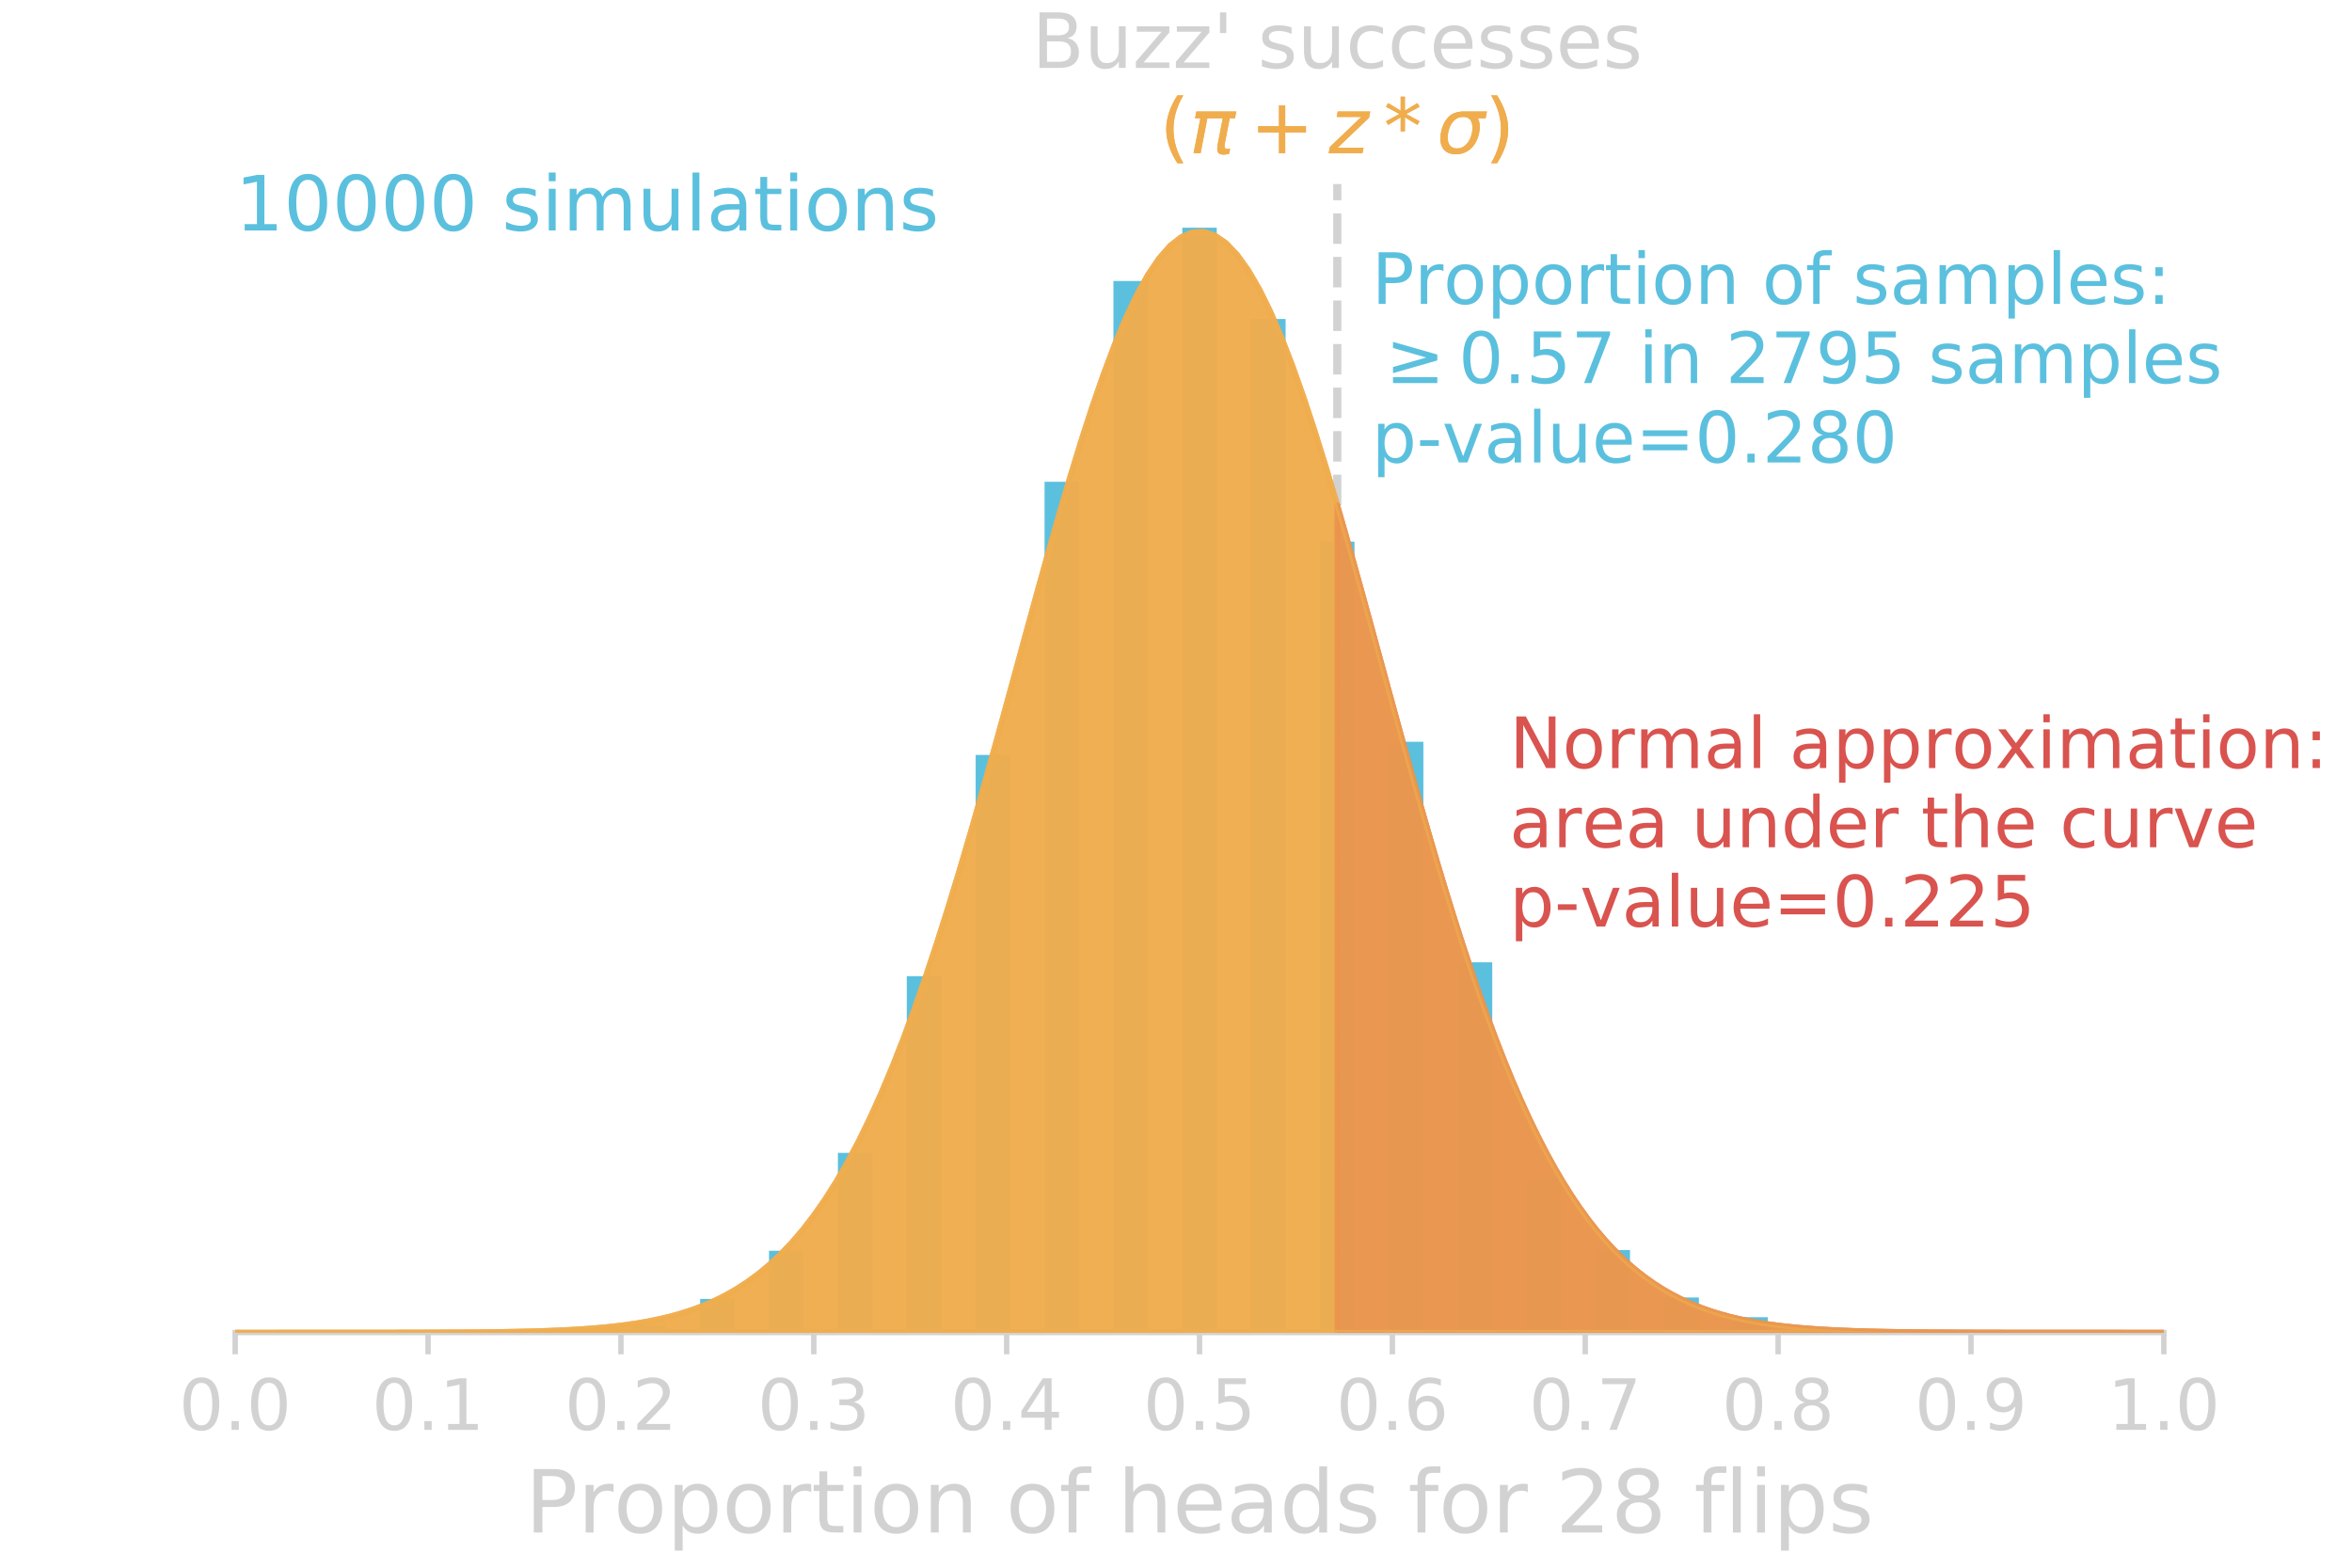 <?xml version="1.0" encoding="utf-8" standalone="no"?>
<!DOCTYPE svg PUBLIC "-//W3C//DTD SVG 1.1//EN"
  "http://www.w3.org/Graphics/SVG/1.1/DTD/svg11.dtd">
<!-- Created with matplotlib (http://matplotlib.org/) -->
<svg height="288pt" version="1.1" viewBox="0 0 432 288" width="432pt" xmlns="http://www.w3.org/2000/svg" xmlns:xlink="http://www.w3.org/1999/xlink">
 <defs>
  <style type="text/css">
*{stroke-linecap:butt;stroke-linejoin:round;}
  </style>
 </defs>
 <g id="figure_1">
  <g id="patch_1">
   <path d="M 0 288 
L 432 288 
L 432 0 
L 0 0 
z
" style="fill:none;"/>
  </g>
  <g id="axes_1">
   <g id="patch_2">
    <path d="M 43.2 244.8 
L 397.44 244.8 
L 397.44 31.68 
L 43.2 31.68 
z
" style="fill:none;"/>
   </g>
   <g id="patch_3">
    <path clip-path="url(#pa3c24e08bc)" d="M 40.037 244.8 
L 46.363 244.8 
L 46.363 244.8 
L 40.037 244.8 
z
" style="fill:#5bc0de;"/>
   </g>
   <g id="patch_4">
    <path clip-path="url(#pa3c24e08bc)" d="M 46.363 244.8 
L 52.689 244.8 
L 52.689 244.8 
L 46.363 244.8 
z
" style="fill:#5bc0de;"/>
   </g>
   <g id="patch_5">
    <path clip-path="url(#pa3c24e08bc)" d="M 52.689 244.8 
L 59.014 244.8 
L 59.014 244.8 
L 52.689 244.8 
z
" style="fill:#5bc0de;"/>
   </g>
   <g id="patch_6">
    <path clip-path="url(#pa3c24e08bc)" d="M 59.014 244.8 
L 65.34 244.8 
L 65.34 244.8 
L 59.014 244.8 
z
" style="fill:#5bc0de;"/>
   </g>
   <g id="patch_7">
    <path clip-path="url(#pa3c24e08bc)" d="M 65.34 244.8 
L 71.666 244.8 
L 71.666 244.8 
L 65.34 244.8 
z
" style="fill:#5bc0de;"/>
   </g>
   <g id="patch_8">
    <path clip-path="url(#pa3c24e08bc)" d="M 71.666 244.8 
L 77.991 244.8 
L 77.991 244.8 
L 71.666 244.8 
z
" style="fill:#5bc0de;"/>
   </g>
   <g id="patch_9">
    <path clip-path="url(#pa3c24e08bc)" d="M 77.991 244.8 
L 84.317 244.8 
L 84.317 244.666 
L 77.991 244.666 
z
" style="fill:#5bc0de;"/>
   </g>
   <g id="patch_10">
    <path clip-path="url(#pa3c24e08bc)" d="M 84.317 244.8 
L 90.643 244.8 
L 90.643 244.8 
L 84.317 244.8 
z
" style="fill:#5bc0de;"/>
   </g>
   <g id="patch_11">
    <path clip-path="url(#pa3c24e08bc)" d="M 90.643 244.8 
L 96.969 244.8 
L 96.969 244.666 
L 90.643 244.666 
z
" style="fill:#5bc0de;"/>
   </g>
   <g id="patch_12">
    <path clip-path="url(#pa3c24e08bc)" d="M 96.969 244.8 
L 103.294 244.8 
L 103.294 244.8 
L 96.969 244.8 
z
" style="fill:#5bc0de;"/>
   </g>
   <g id="patch_13">
    <path clip-path="url(#pa3c24e08bc)" d="M 103.294 244.8 
L 109.62 244.8 
L 109.62 244.129 
L 103.294 244.129 
z
" style="fill:#5bc0de;"/>
   </g>
   <g id="patch_14">
    <path clip-path="url(#pa3c24e08bc)" d="M 109.62 244.8 
L 115.946 244.8 
L 115.946 244.8 
L 109.62 244.8 
z
" style="fill:#5bc0de;"/>
   </g>
   <g id="patch_15">
    <path clip-path="url(#pa3c24e08bc)" d="M 115.946 244.8 
L 122.271 244.8 
L 122.271 243.593 
L 115.946 243.593 
z
" style="fill:#5bc0de;"/>
   </g>
   <g id="patch_16">
    <path clip-path="url(#pa3c24e08bc)" d="M 122.271 244.8 
L 128.597 244.8 
L 128.597 244.8 
L 122.271 244.8 
z
" style="fill:#5bc0de;"/>
   </g>
   <g id="patch_17">
    <path clip-path="url(#pa3c24e08bc)" d="M 128.597 244.8 
L 134.923 244.8 
L 134.923 238.629 
L 128.597 238.629 
z
" style="fill:#5bc0de;"/>
   </g>
   <g id="patch_18">
    <path clip-path="url(#pa3c24e08bc)" d="M 134.923 244.8 
L 141.249 244.8 
L 141.249 244.8 
L 134.923 244.8 
z
" style="fill:#5bc0de;"/>
   </g>
   <g id="patch_19">
    <path clip-path="url(#pa3c24e08bc)" d="M 141.249 244.8 
L 147.574 244.8 
L 147.574 229.775 
L 141.249 229.775 
z
" style="fill:#5bc0de;"/>
   </g>
   <g id="patch_20">
    <path clip-path="url(#pa3c24e08bc)" d="M 147.574 244.8 
L 153.9 244.8 
L 153.9 244.8 
L 147.574 244.8 
z
" style="fill:#5bc0de;"/>
   </g>
   <g id="patch_21">
    <path clip-path="url(#pa3c24e08bc)" d="M 153.9 244.8 
L 160.226 244.8 
L 160.226 211.799 
L 153.9 211.799 
z
" style="fill:#5bc0de;"/>
   </g>
   <g id="patch_22">
    <path clip-path="url(#pa3c24e08bc)" d="M 160.226 244.8 
L 166.551 244.8 
L 166.551 244.8 
L 160.226 244.8 
z
" style="fill:#5bc0de;"/>
   </g>
   <g id="patch_23">
    <path clip-path="url(#pa3c24e08bc)" d="M 166.551 244.8 
L 172.877 244.8 
L 172.877 179.334 
L 166.551 179.334 
z
" style="fill:#5bc0de;"/>
   </g>
   <g id="patch_24">
    <path clip-path="url(#pa3c24e08bc)" d="M 172.877 244.8 
L 179.203 244.8 
L 179.203 244.8 
L 172.877 244.8 
z
" style="fill:#5bc0de;"/>
   </g>
   <g id="patch_25">
    <path clip-path="url(#pa3c24e08bc)" d="M 179.203 244.8 
L 185.529 244.8 
L 185.529 138.686 
L 179.203 138.686 
z
" style="fill:#5bc0de;"/>
   </g>
   <g id="patch_26">
    <path clip-path="url(#pa3c24e08bc)" d="M 185.529 244.8 
L 191.854 244.8 
L 191.854 244.8 
L 185.529 244.8 
z
" style="fill:#5bc0de;"/>
   </g>
   <g id="patch_27">
    <path clip-path="url(#pa3c24e08bc)" d="M 191.854 244.8 
L 198.18 244.8 
L 198.18 88.513 
L 191.854 88.513 
z
" style="fill:#5bc0de;"/>
   </g>
   <g id="patch_28">
    <path clip-path="url(#pa3c24e08bc)" d="M 198.18 244.8 
L 204.506 244.8 
L 204.506 244.8 
L 198.18 244.8 
z
" style="fill:#5bc0de;"/>
   </g>
   <g id="patch_29">
    <path clip-path="url(#pa3c24e08bc)" d="M 204.506 244.8 
L 210.831 244.8 
L 210.831 51.622 
L 204.506 51.622 
z
" style="fill:#5bc0de;"/>
   </g>
   <g id="patch_30">
    <path clip-path="url(#pa3c24e08bc)" d="M 210.831 244.8 
L 217.157 244.8 
L 217.157 244.8 
L 210.831 244.8 
z
" style="fill:#5bc0de;"/>
   </g>
   <g id="patch_31">
    <path clip-path="url(#pa3c24e08bc)" d="M 217.157 244.8 
L 223.483 244.8 
L 223.483 41.829 
L 217.157 41.829 
z
" style="fill:#5bc0de;"/>
   </g>
   <g id="patch_32">
    <path clip-path="url(#pa3c24e08bc)" d="M 223.483 244.8 
L 229.809 244.8 
L 229.809 244.8 
L 223.483 244.8 
z
" style="fill:#5bc0de;"/>
   </g>
   <g id="patch_33">
    <path clip-path="url(#pa3c24e08bc)" d="M 229.809 244.8 
L 236.134 244.8 
L 236.134 58.598 
L 229.809 58.598 
z
" style="fill:#5bc0de;"/>
   </g>
   <g id="patch_34">
    <path clip-path="url(#pa3c24e08bc)" d="M 236.134 244.8 
L 242.46 244.8 
L 242.46 244.8 
L 236.134 244.8 
z
" style="fill:#5bc0de;"/>
   </g>
   <g id="patch_35">
    <path clip-path="url(#pa3c24e08bc)" d="M 242.46 244.8 
L 248.786 244.8 
L 248.786 99.514 
L 242.46 99.514 
z
" style="fill:#5bc0de;"/>
   </g>
   <g id="patch_36">
    <path clip-path="url(#pa3c24e08bc)" d="M 248.786 244.8 
L 255.111 244.8 
L 255.111 244.8 
L 248.786 244.8 
z
" style="fill:#5bc0de;"/>
   </g>
   <g id="patch_37">
    <path clip-path="url(#pa3c24e08bc)" d="M 255.111 244.8 
L 261.437 244.8 
L 261.437 136.271 
L 255.111 136.271 
z
" style="fill:#5bc0de;"/>
   </g>
   <g id="patch_38">
    <path clip-path="url(#pa3c24e08bc)" d="M 261.437 244.8 
L 267.763 244.8 
L 267.763 244.8 
L 261.437 244.8 
z
" style="fill:#5bc0de;"/>
   </g>
   <g id="patch_39">
    <path clip-path="url(#pa3c24e08bc)" d="M 267.763 244.8 
L 274.089 244.8 
L 274.089 176.785 
L 267.763 176.785 
z
" style="fill:#5bc0de;"/>
   </g>
   <g id="patch_40">
    <path clip-path="url(#pa3c24e08bc)" d="M 274.089 244.8 
L 280.414 244.8 
L 280.414 244.8 
L 274.089 244.8 
z
" style="fill:#5bc0de;"/>
   </g>
   <g id="patch_41">
    <path clip-path="url(#pa3c24e08bc)" d="M 280.414 244.8 
L 286.74 244.8 
L 286.74 216.36 
L 280.414 216.36 
z
" style="fill:#5bc0de;"/>
   </g>
   <g id="patch_42">
    <path clip-path="url(#pa3c24e08bc)" d="M 286.74 244.8 
L 293.066 244.8 
L 293.066 244.8 
L 286.74 244.8 
z
" style="fill:#5bc0de;"/>
   </g>
   <g id="patch_43">
    <path clip-path="url(#pa3c24e08bc)" d="M 293.066 244.8 
L 299.391 244.8 
L 299.391 229.641 
L 293.066 229.641 
z
" style="fill:#5bc0de;"/>
   </g>
   <g id="patch_44">
    <path clip-path="url(#pa3c24e08bc)" d="M 299.391 244.8 
L 305.717 244.8 
L 305.717 244.8 
L 299.391 244.8 
z
" style="fill:#5bc0de;"/>
   </g>
   <g id="patch_45">
    <path clip-path="url(#pa3c24e08bc)" d="M 305.717 244.8 
L 312.043 244.8 
L 312.043 238.361 
L 305.717 238.361 
z
" style="fill:#5bc0de;"/>
   </g>
   <g id="patch_46">
    <path clip-path="url(#pa3c24e08bc)" d="M 312.043 244.8 
L 318.369 244.8 
L 318.369 244.8 
L 312.043 244.8 
z
" style="fill:#5bc0de;"/>
   </g>
   <g id="patch_47">
    <path clip-path="url(#pa3c24e08bc)" d="M 318.369 244.8 
L 324.694 244.8 
L 324.694 241.983 
L 318.369 241.983 
z
" style="fill:#5bc0de;"/>
   </g>
   <g id="patch_48">
    <path clip-path="url(#pa3c24e08bc)" d="M 324.694 244.8 
L 331.02 244.8 
L 331.02 244.8 
L 324.694 244.8 
z
" style="fill:#5bc0de;"/>
   </g>
   <g id="patch_49">
    <path clip-path="url(#pa3c24e08bc)" d="M 331.02 244.8 
L 337.346 244.8 
L 337.346 244.532 
L 331.02 244.532 
z
" style="fill:#5bc0de;"/>
   </g>
   <g id="patch_50">
    <path clip-path="url(#pa3c24e08bc)" d="M 337.346 244.8 
L 343.671 244.8 
L 343.671 244.8 
L 337.346 244.8 
z
" style="fill:#5bc0de;"/>
   </g>
   <g id="patch_51">
    <path clip-path="url(#pa3c24e08bc)" d="M 343.671 244.8 
L 349.997 244.8 
L 349.997 244.8 
L 343.671 244.8 
z
" style="fill:#5bc0de;"/>
   </g>
   <g id="patch_52">
    <path clip-path="url(#pa3c24e08bc)" d="M 349.997 244.8 
L 356.323 244.8 
L 356.323 244.8 
L 349.997 244.8 
z
" style="fill:#5bc0de;"/>
   </g>
   <g id="patch_53">
    <path clip-path="url(#pa3c24e08bc)" d="M 356.323 244.8 
L 362.649 244.8 
L 362.649 244.8 
L 356.323 244.8 
z
" style="fill:#5bc0de;"/>
   </g>
   <g id="patch_54">
    <path clip-path="url(#pa3c24e08bc)" d="M 362.649 244.8 
L 368.974 244.8 
L 368.974 244.8 
L 362.649 244.8 
z
" style="fill:#5bc0de;"/>
   </g>
   <g id="patch_55">
    <path clip-path="url(#pa3c24e08bc)" d="M 368.974 244.8 
L 375.3 244.8 
L 375.3 244.8 
L 368.974 244.8 
z
" style="fill:#5bc0de;"/>
   </g>
   <g id="patch_56">
    <path clip-path="url(#pa3c24e08bc)" d="M 375.3 244.8 
L 381.626 244.8 
L 381.626 244.8 
L 375.3 244.8 
z
" style="fill:#5bc0de;"/>
   </g>
   <g id="patch_57">
    <path clip-path="url(#pa3c24e08bc)" d="M 381.626 244.8 
L 387.951 244.8 
L 387.951 244.8 
L 381.626 244.8 
z
" style="fill:#5bc0de;"/>
   </g>
   <g id="patch_58">
    <path clip-path="url(#pa3c24e08bc)" d="M 387.951 244.8 
L 394.277 244.8 
L 394.277 244.8 
L 387.951 244.8 
z
" style="fill:#5bc0de;"/>
   </g>
   <g id="patch_59">
    <path clip-path="url(#pa3c24e08bc)" d="M 394.277 244.8 
L 400.603 244.8 
L 400.603 244.8 
L 394.277 244.8 
z
" style="fill:#5bc0de;"/>
   </g>
   <g id="matplotlib.axis_1">
    <g id="xtick_1">
     <g id="line2d_1">
      <defs>
       <path d="M 0 0 
L 0 4 
" id="m0d183d1ce9" style="stroke:#d2d2d2;"/>
      </defs>
      <g>
       <use style="fill:#d2d2d2;stroke:#d2d2d2;" x="43.2" xlink:href="#m0d183d1ce9" y="244.8"/>
      </g>
     </g>
     <g id="text_1">
      <!-- 0.0 -->
      <defs>
       <path d="M 31.781 66.406 
Q 24.172 66.406 20.328 58.906 
Q 16.5 51.422 16.5 36.375 
Q 16.5 21.391 20.328 13.891 
Q 24.172 6.391 31.781 6.391 
Q 39.453 6.391 43.281 13.891 
Q 47.125 21.391 47.125 36.375 
Q 47.125 51.422 43.281 58.906 
Q 39.453 66.406 31.781 66.406 
M 31.781 74.219 
Q 44.047 74.219 50.516 64.516 
Q 56.984 54.828 56.984 36.375 
Q 56.984 17.969 50.516 8.266 
Q 44.047 -1.422 31.781 -1.422 
Q 19.531 -1.422 13.062 8.266 
Q 6.594 17.969 6.594 36.375 
Q 6.594 54.828 13.062 64.516 
Q 19.531 74.219 31.781 74.219 
" id="DejaVuSans-30"/>
       <path d="M 10.688 12.406 
L 21 12.406 
L 21 0 
L 10.688 0 
z
" id="DejaVuSans-2e"/>
      </defs>
      <g style="fill:#d2d2d2;" transform="translate(32.863 262.678)scale(0.13 -0.13)">
       <use xlink:href="#DejaVuSans-30"/>
       <use x="63.623" xlink:href="#DejaVuSans-2e"/>
       <use x="95.41" xlink:href="#DejaVuSans-30"/>
      </g>
     </g>
    </g>
    <g id="xtick_2">
     <g id="line2d_2">
      <g>
       <use style="fill:#d2d2d2;stroke:#d2d2d2;" x="78.624" xlink:href="#m0d183d1ce9" y="244.8"/>
      </g>
     </g>
     <g id="text_2">
      <!-- 0.1 -->
      <defs>
       <path d="M 12.406 8.297 
L 28.516 8.297 
L 28.516 63.922 
L 10.984 60.406 
L 10.984 69.391 
L 28.422 72.906 
L 38.281 72.906 
L 38.281 8.297 
L 54.391 8.297 
L 54.391 0 
L 12.406 0 
z
" id="DejaVuSans-31"/>
      </defs>
      <g style="fill:#d2d2d2;" transform="translate(68.287 262.678)scale(0.13 -0.13)">
       <use xlink:href="#DejaVuSans-30"/>
       <use x="63.623" xlink:href="#DejaVuSans-2e"/>
       <use x="95.41" xlink:href="#DejaVuSans-31"/>
      </g>
     </g>
    </g>
    <g id="xtick_3">
     <g id="line2d_3">
      <g>
       <use style="fill:#d2d2d2;stroke:#d2d2d2;" x="114.048" xlink:href="#m0d183d1ce9" y="244.8"/>
      </g>
     </g>
     <g id="text_3">
      <!-- 0.2 -->
      <defs>
       <path d="M 19.188 8.297 
L 53.609 8.297 
L 53.609 0 
L 7.328 0 
L 7.328 8.297 
Q 12.938 14.109 22.625 23.891 
Q 32.328 33.688 34.812 36.531 
Q 39.547 41.844 41.422 45.531 
Q 43.312 49.219 43.312 52.781 
Q 43.312 58.594 39.234 62.25 
Q 35.156 65.922 28.609 65.922 
Q 23.969 65.922 18.812 64.312 
Q 13.672 62.703 7.812 59.422 
L 7.812 69.391 
Q 13.766 71.781 18.938 73 
Q 24.125 74.219 28.422 74.219 
Q 39.75 74.219 46.484 68.547 
Q 53.219 62.891 53.219 53.422 
Q 53.219 48.922 51.531 44.891 
Q 49.859 40.875 45.406 35.406 
Q 44.188 33.984 37.641 27.219 
Q 31.109 20.453 19.188 8.297 
" id="DejaVuSans-32"/>
      </defs>
      <g style="fill:#d2d2d2;" transform="translate(103.711 262.678)scale(0.13 -0.13)">
       <use xlink:href="#DejaVuSans-30"/>
       <use x="63.623" xlink:href="#DejaVuSans-2e"/>
       <use x="95.41" xlink:href="#DejaVuSans-32"/>
      </g>
     </g>
    </g>
    <g id="xtick_4">
     <g id="line2d_4">
      <g>
       <use style="fill:#d2d2d2;stroke:#d2d2d2;" x="149.472" xlink:href="#m0d183d1ce9" y="244.8"/>
      </g>
     </g>
     <g id="text_4">
      <!-- 0.3 -->
      <defs>
       <path d="M 40.578 39.312 
Q 47.656 37.797 51.625 33 
Q 55.609 28.219 55.609 21.188 
Q 55.609 10.406 48.188 4.484 
Q 40.766 -1.422 27.094 -1.422 
Q 22.516 -1.422 17.656 -0.516 
Q 12.797 0.391 7.625 2.203 
L 7.625 11.719 
Q 11.719 9.328 16.594 8.109 
Q 21.484 6.891 26.812 6.891 
Q 36.078 6.891 40.938 10.547 
Q 45.797 14.203 45.797 21.188 
Q 45.797 27.641 41.281 31.266 
Q 36.766 34.906 28.719 34.906 
L 20.219 34.906 
L 20.219 43.016 
L 29.109 43.016 
Q 36.375 43.016 40.234 45.922 
Q 44.094 48.828 44.094 54.297 
Q 44.094 59.906 40.109 62.906 
Q 36.141 65.922 28.719 65.922 
Q 24.656 65.922 20.016 65.031 
Q 15.375 64.156 9.812 62.312 
L 9.812 71.094 
Q 15.438 72.656 20.344 73.438 
Q 25.25 74.219 29.594 74.219 
Q 40.828 74.219 47.359 69.109 
Q 53.906 64.016 53.906 55.328 
Q 53.906 49.266 50.438 45.094 
Q 46.969 40.922 40.578 39.312 
" id="DejaVuSans-33"/>
      </defs>
      <g style="fill:#d2d2d2;" transform="translate(139.135 262.678)scale(0.13 -0.13)">
       <use xlink:href="#DejaVuSans-30"/>
       <use x="63.623" xlink:href="#DejaVuSans-2e"/>
       <use x="95.41" xlink:href="#DejaVuSans-33"/>
      </g>
     </g>
    </g>
    <g id="xtick_5">
     <g id="line2d_5">
      <g>
       <use style="fill:#d2d2d2;stroke:#d2d2d2;" x="184.896" xlink:href="#m0d183d1ce9" y="244.8"/>
      </g>
     </g>
     <g id="text_5">
      <!-- 0.4 -->
      <defs>
       <path d="M 37.797 64.312 
L 12.891 25.391 
L 37.797 25.391 
z
M 35.203 72.906 
L 47.609 72.906 
L 47.609 25.391 
L 58.016 25.391 
L 58.016 17.188 
L 47.609 17.188 
L 47.609 0 
L 37.797 0 
L 37.797 17.188 
L 4.891 17.188 
L 4.891 26.703 
z
" id="DejaVuSans-34"/>
      </defs>
      <g style="fill:#d2d2d2;" transform="translate(174.559 262.678)scale(0.13 -0.13)">
       <use xlink:href="#DejaVuSans-30"/>
       <use x="63.623" xlink:href="#DejaVuSans-2e"/>
       <use x="95.41" xlink:href="#DejaVuSans-34"/>
      </g>
     </g>
    </g>
    <g id="xtick_6">
     <g id="line2d_6">
      <g>
       <use style="fill:#d2d2d2;stroke:#d2d2d2;" x="220.32" xlink:href="#m0d183d1ce9" y="244.8"/>
      </g>
     </g>
     <g id="text_6">
      <!-- 0.5 -->
      <defs>
       <path d="M 10.797 72.906 
L 49.516 72.906 
L 49.516 64.594 
L 19.828 64.594 
L 19.828 46.734 
Q 21.969 47.469 24.109 47.828 
Q 26.266 48.188 28.422 48.188 
Q 40.625 48.188 47.75 41.5 
Q 54.891 34.812 54.891 23.391 
Q 54.891 11.625 47.562 5.094 
Q 40.234 -1.422 26.906 -1.422 
Q 22.312 -1.422 17.547 -0.641 
Q 12.797 0.141 7.719 1.703 
L 7.719 11.625 
Q 12.109 9.234 16.797 8.062 
Q 21.484 6.891 26.703 6.891 
Q 35.156 6.891 40.078 11.328 
Q 45.016 15.766 45.016 23.391 
Q 45.016 31 40.078 35.438 
Q 35.156 39.891 26.703 39.891 
Q 22.75 39.891 18.812 39.016 
Q 14.891 38.141 10.797 36.281 
z
" id="DejaVuSans-35"/>
      </defs>
      <g style="fill:#d2d2d2;" transform="translate(209.983 262.678)scale(0.13 -0.13)">
       <use xlink:href="#DejaVuSans-30"/>
       <use x="63.623" xlink:href="#DejaVuSans-2e"/>
       <use x="95.41" xlink:href="#DejaVuSans-35"/>
      </g>
     </g>
    </g>
    <g id="xtick_7">
     <g id="line2d_7">
      <g>
       <use style="fill:#d2d2d2;stroke:#d2d2d2;" x="255.744" xlink:href="#m0d183d1ce9" y="244.8"/>
      </g>
     </g>
     <g id="text_7">
      <!-- 0.6 -->
      <defs>
       <path d="M 33.016 40.375 
Q 26.375 40.375 22.484 35.828 
Q 18.609 31.297 18.609 23.391 
Q 18.609 15.531 22.484 10.953 
Q 26.375 6.391 33.016 6.391 
Q 39.656 6.391 43.531 10.953 
Q 47.406 15.531 47.406 23.391 
Q 47.406 31.297 43.531 35.828 
Q 39.656 40.375 33.016 40.375 
M 52.594 71.297 
L 52.594 62.312 
Q 48.875 64.062 45.094 64.984 
Q 41.312 65.922 37.594 65.922 
Q 27.828 65.922 22.672 59.328 
Q 17.531 52.734 16.797 39.406 
Q 19.672 43.656 24.016 45.922 
Q 28.375 48.188 33.594 48.188 
Q 44.578 48.188 50.953 41.516 
Q 57.328 34.859 57.328 23.391 
Q 57.328 12.156 50.688 5.359 
Q 44.047 -1.422 33.016 -1.422 
Q 20.359 -1.422 13.672 8.266 
Q 6.984 17.969 6.984 36.375 
Q 6.984 53.656 15.188 63.938 
Q 23.391 74.219 37.203 74.219 
Q 40.922 74.219 44.703 73.484 
Q 48.484 72.75 52.594 71.297 
" id="DejaVuSans-36"/>
      </defs>
      <g style="fill:#d2d2d2;" transform="translate(245.407 262.678)scale(0.13 -0.13)">
       <use xlink:href="#DejaVuSans-30"/>
       <use x="63.623" xlink:href="#DejaVuSans-2e"/>
       <use x="95.41" xlink:href="#DejaVuSans-36"/>
      </g>
     </g>
    </g>
    <g id="xtick_8">
     <g id="line2d_8">
      <g>
       <use style="fill:#d2d2d2;stroke:#d2d2d2;" x="291.168" xlink:href="#m0d183d1ce9" y="244.8"/>
      </g>
     </g>
     <g id="text_8">
      <!-- 0.7 -->
      <defs>
       <path d="M 8.203 72.906 
L 55.078 72.906 
L 55.078 68.703 
L 28.609 0 
L 18.312 0 
L 43.219 64.594 
L 8.203 64.594 
z
" id="DejaVuSans-37"/>
      </defs>
      <g style="fill:#d2d2d2;" transform="translate(280.831 262.678)scale(0.13 -0.13)">
       <use xlink:href="#DejaVuSans-30"/>
       <use x="63.623" xlink:href="#DejaVuSans-2e"/>
       <use x="95.41" xlink:href="#DejaVuSans-37"/>
      </g>
     </g>
    </g>
    <g id="xtick_9">
     <g id="line2d_9">
      <g>
       <use style="fill:#d2d2d2;stroke:#d2d2d2;" x="326.592" xlink:href="#m0d183d1ce9" y="244.8"/>
      </g>
     </g>
     <g id="text_9">
      <!-- 0.8 -->
      <defs>
       <path d="M 31.781 34.625 
Q 24.75 34.625 20.719 30.859 
Q 16.703 27.094 16.703 20.516 
Q 16.703 13.922 20.719 10.156 
Q 24.75 6.391 31.781 6.391 
Q 38.812 6.391 42.859 10.172 
Q 46.922 13.969 46.922 20.516 
Q 46.922 27.094 42.891 30.859 
Q 38.875 34.625 31.781 34.625 
M 21.922 38.812 
Q 15.578 40.375 12.031 44.719 
Q 8.5 49.078 8.5 55.328 
Q 8.5 64.062 14.719 69.141 
Q 20.953 74.219 31.781 74.219 
Q 42.672 74.219 48.875 69.141 
Q 55.078 64.062 55.078 55.328 
Q 55.078 49.078 51.531 44.719 
Q 48 40.375 41.703 38.812 
Q 48.828 37.156 52.797 32.312 
Q 56.781 27.484 56.781 20.516 
Q 56.781 9.906 50.312 4.234 
Q 43.844 -1.422 31.781 -1.422 
Q 19.734 -1.422 13.25 4.234 
Q 6.781 9.906 6.781 20.516 
Q 6.781 27.484 10.781 32.312 
Q 14.797 37.156 21.922 38.812 
M 18.312 54.391 
Q 18.312 48.734 21.844 45.562 
Q 25.391 42.391 31.781 42.391 
Q 38.141 42.391 41.719 45.562 
Q 45.312 48.734 45.312 54.391 
Q 45.312 60.062 41.719 63.234 
Q 38.141 66.406 31.781 66.406 
Q 25.391 66.406 21.844 63.234 
Q 18.312 60.062 18.312 54.391 
" id="DejaVuSans-38"/>
      </defs>
      <g style="fill:#d2d2d2;" transform="translate(316.255 262.678)scale(0.13 -0.13)">
       <use xlink:href="#DejaVuSans-30"/>
       <use x="63.623" xlink:href="#DejaVuSans-2e"/>
       <use x="95.41" xlink:href="#DejaVuSans-38"/>
      </g>
     </g>
    </g>
    <g id="xtick_10">
     <g id="line2d_10">
      <g>
       <use style="fill:#d2d2d2;stroke:#d2d2d2;" x="362.016" xlink:href="#m0d183d1ce9" y="244.8"/>
      </g>
     </g>
     <g id="text_10">
      <!-- 0.9 -->
      <defs>
       <path d="M 10.984 1.516 
L 10.984 10.5 
Q 14.703 8.734 18.5 7.812 
Q 22.312 6.891 25.984 6.891 
Q 35.75 6.891 40.891 13.453 
Q 46.047 20.016 46.781 33.406 
Q 43.953 29.203 39.594 26.953 
Q 35.25 24.703 29.984 24.703 
Q 19.047 24.703 12.672 31.312 
Q 6.297 37.938 6.297 49.422 
Q 6.297 60.641 12.938 67.422 
Q 19.578 74.219 30.609 74.219 
Q 43.266 74.219 49.922 64.516 
Q 56.594 54.828 56.594 36.375 
Q 56.594 19.141 48.406 8.859 
Q 40.234 -1.422 26.422 -1.422 
Q 22.703 -1.422 18.891 -0.688 
Q 15.094 0.047 10.984 1.516 
M 30.609 32.422 
Q 37.25 32.422 41.125 36.953 
Q 45.016 41.5 45.016 49.422 
Q 45.016 57.281 41.125 61.844 
Q 37.25 66.406 30.609 66.406 
Q 23.969 66.406 20.094 61.844 
Q 16.219 57.281 16.219 49.422 
Q 16.219 41.5 20.094 36.953 
Q 23.969 32.422 30.609 32.422 
" id="DejaVuSans-39"/>
      </defs>
      <g style="fill:#d2d2d2;" transform="translate(351.679 262.678)scale(0.13 -0.13)">
       <use xlink:href="#DejaVuSans-30"/>
       <use x="63.623" xlink:href="#DejaVuSans-2e"/>
       <use x="95.41" xlink:href="#DejaVuSans-39"/>
      </g>
     </g>
    </g>
    <g id="xtick_11">
     <g id="line2d_11">
      <g>
       <use style="fill:#d2d2d2;stroke:#d2d2d2;" x="397.44" xlink:href="#m0d183d1ce9" y="244.8"/>
      </g>
     </g>
     <g id="text_11">
      <!-- 1.0 -->
      <g style="fill:#d2d2d2;" transform="translate(387.103 262.678)scale(0.13 -0.13)">
       <use xlink:href="#DejaVuSans-31"/>
       <use x="63.623" xlink:href="#DejaVuSans-2e"/>
       <use x="95.41" xlink:href="#DejaVuSans-30"/>
      </g>
     </g>
    </g>
    <g id="text_12">
     <!-- Proportion of heads for 28 flips -->
     <defs>
      <path d="M 19.672 64.797 
L 19.672 37.406 
L 32.078 37.406 
Q 38.969 37.406 42.719 40.969 
Q 46.484 44.531 46.484 51.125 
Q 46.484 57.672 42.719 61.234 
Q 38.969 64.797 32.078 64.797 
z
M 9.812 72.906 
L 32.078 72.906 
Q 44.344 72.906 50.609 67.359 
Q 56.891 61.812 56.891 51.125 
Q 56.891 40.328 50.609 34.812 
Q 44.344 29.297 32.078 29.297 
L 19.672 29.297 
L 19.672 0 
L 9.812 0 
z
" id="DejaVuSans-50"/>
      <path d="M 41.109 46.297 
Q 39.594 47.172 37.812 47.578 
Q 36.031 48 33.891 48 
Q 26.266 48 22.188 43.047 
Q 18.109 38.094 18.109 28.812 
L 18.109 0 
L 9.078 0 
L 9.078 54.688 
L 18.109 54.688 
L 18.109 46.188 
Q 20.953 51.172 25.484 53.578 
Q 30.031 56 36.531 56 
Q 37.453 56 38.578 55.875 
Q 39.703 55.766 41.062 55.516 
z
" id="DejaVuSans-72"/>
      <path d="M 30.609 48.391 
Q 23.391 48.391 19.188 42.75 
Q 14.984 37.109 14.984 27.297 
Q 14.984 17.484 19.156 11.844 
Q 23.344 6.203 30.609 6.203 
Q 37.797 6.203 41.984 11.859 
Q 46.188 17.531 46.188 27.297 
Q 46.188 37.016 41.984 42.703 
Q 37.797 48.391 30.609 48.391 
M 30.609 56 
Q 42.328 56 49.016 48.375 
Q 55.719 40.766 55.719 27.297 
Q 55.719 13.875 49.016 6.219 
Q 42.328 -1.422 30.609 -1.422 
Q 18.844 -1.422 12.172 6.219 
Q 5.516 13.875 5.516 27.297 
Q 5.516 40.766 12.172 48.375 
Q 18.844 56 30.609 56 
" id="DejaVuSans-6f"/>
      <path d="M 18.109 8.203 
L 18.109 -20.797 
L 9.078 -20.797 
L 9.078 54.688 
L 18.109 54.688 
L 18.109 46.391 
Q 20.953 51.266 25.266 53.625 
Q 29.594 56 35.594 56 
Q 45.562 56 51.781 48.094 
Q 58.016 40.188 58.016 27.297 
Q 58.016 14.406 51.781 6.484 
Q 45.562 -1.422 35.594 -1.422 
Q 29.594 -1.422 25.266 0.953 
Q 20.953 3.328 18.109 8.203 
M 48.688 27.297 
Q 48.688 37.203 44.609 42.844 
Q 40.531 48.484 33.406 48.484 
Q 26.266 48.484 22.188 42.844 
Q 18.109 37.203 18.109 27.297 
Q 18.109 17.391 22.188 11.75 
Q 26.266 6.109 33.406 6.109 
Q 40.531 6.109 44.609 11.75 
Q 48.688 17.391 48.688 27.297 
" id="DejaVuSans-70"/>
      <path d="M 18.312 70.219 
L 18.312 54.688 
L 36.812 54.688 
L 36.812 47.703 
L 18.312 47.703 
L 18.312 18.016 
Q 18.312 11.328 20.141 9.422 
Q 21.969 7.516 27.594 7.516 
L 36.812 7.516 
L 36.812 0 
L 27.594 0 
Q 17.188 0 13.234 3.875 
Q 9.281 7.766 9.281 18.016 
L 9.281 47.703 
L 2.688 47.703 
L 2.688 54.688 
L 9.281 54.688 
L 9.281 70.219 
z
" id="DejaVuSans-74"/>
      <path d="M 9.422 54.688 
L 18.406 54.688 
L 18.406 0 
L 9.422 0 
z
M 9.422 75.984 
L 18.406 75.984 
L 18.406 64.594 
L 9.422 64.594 
z
" id="DejaVuSans-69"/>
      <path d="M 54.891 33.016 
L 54.891 0 
L 45.906 0 
L 45.906 32.719 
Q 45.906 40.484 42.875 44.328 
Q 39.844 48.188 33.797 48.188 
Q 26.516 48.188 22.312 43.547 
Q 18.109 38.922 18.109 30.906 
L 18.109 0 
L 9.078 0 
L 9.078 54.688 
L 18.109 54.688 
L 18.109 46.188 
Q 21.344 51.125 25.703 53.562 
Q 30.078 56 35.797 56 
Q 45.219 56 50.047 50.172 
Q 54.891 44.344 54.891 33.016 
" id="DejaVuSans-6e"/>
      <path id="DejaVuSans-20"/>
      <path d="M 37.109 75.984 
L 37.109 68.5 
L 28.516 68.5 
Q 23.688 68.5 21.797 66.547 
Q 19.922 64.594 19.922 59.516 
L 19.922 54.688 
L 34.719 54.688 
L 34.719 47.703 
L 19.922 47.703 
L 19.922 0 
L 10.891 0 
L 10.891 47.703 
L 2.297 47.703 
L 2.297 54.688 
L 10.891 54.688 
L 10.891 58.5 
Q 10.891 67.625 15.141 71.797 
Q 19.391 75.984 28.609 75.984 
z
" id="DejaVuSans-66"/>
      <path d="M 54.891 33.016 
L 54.891 0 
L 45.906 0 
L 45.906 32.719 
Q 45.906 40.484 42.875 44.328 
Q 39.844 48.188 33.797 48.188 
Q 26.516 48.188 22.312 43.547 
Q 18.109 38.922 18.109 30.906 
L 18.109 0 
L 9.078 0 
L 9.078 75.984 
L 18.109 75.984 
L 18.109 46.188 
Q 21.344 51.125 25.703 53.562 
Q 30.078 56 35.797 56 
Q 45.219 56 50.047 50.172 
Q 54.891 44.344 54.891 33.016 
" id="DejaVuSans-68"/>
      <path d="M 56.203 29.594 
L 56.203 25.203 
L 14.891 25.203 
Q 15.484 15.922 20.484 11.062 
Q 25.484 6.203 34.422 6.203 
Q 39.594 6.203 44.453 7.469 
Q 49.312 8.734 54.109 11.281 
L 54.109 2.781 
Q 49.266 0.734 44.188 -0.344 
Q 39.109 -1.422 33.891 -1.422 
Q 20.797 -1.422 13.156 6.188 
Q 5.516 13.812 5.516 26.812 
Q 5.516 40.234 12.766 48.109 
Q 20.016 56 32.328 56 
Q 43.359 56 49.781 48.891 
Q 56.203 41.797 56.203 29.594 
M 47.219 32.234 
Q 47.125 39.594 43.094 43.984 
Q 39.062 48.391 32.422 48.391 
Q 24.906 48.391 20.391 44.141 
Q 15.875 39.891 15.188 32.172 
z
" id="DejaVuSans-65"/>
      <path d="M 34.281 27.484 
Q 23.391 27.484 19.188 25 
Q 14.984 22.516 14.984 16.5 
Q 14.984 11.719 18.141 8.906 
Q 21.297 6.109 26.703 6.109 
Q 34.188 6.109 38.703 11.406 
Q 43.219 16.703 43.219 25.484 
L 43.219 27.484 
z
M 52.203 31.203 
L 52.203 0 
L 43.219 0 
L 43.219 8.297 
Q 40.141 3.328 35.547 0.953 
Q 30.953 -1.422 24.312 -1.422 
Q 15.922 -1.422 10.953 3.297 
Q 6 8.016 6 15.922 
Q 6 25.141 12.172 29.828 
Q 18.359 34.516 30.609 34.516 
L 43.219 34.516 
L 43.219 35.406 
Q 43.219 41.609 39.141 45 
Q 35.062 48.391 27.688 48.391 
Q 23 48.391 18.547 47.266 
Q 14.109 46.141 10.016 43.891 
L 10.016 52.203 
Q 14.938 54.109 19.578 55.047 
Q 24.219 56 28.609 56 
Q 40.484 56 46.344 49.844 
Q 52.203 43.703 52.203 31.203 
" id="DejaVuSans-61"/>
      <path d="M 45.406 46.391 
L 45.406 75.984 
L 54.391 75.984 
L 54.391 0 
L 45.406 0 
L 45.406 8.203 
Q 42.578 3.328 38.25 0.953 
Q 33.938 -1.422 27.875 -1.422 
Q 17.969 -1.422 11.734 6.484 
Q 5.516 14.406 5.516 27.297 
Q 5.516 40.188 11.734 48.094 
Q 17.969 56 27.875 56 
Q 33.938 56 38.25 53.625 
Q 42.578 51.266 45.406 46.391 
M 14.797 27.297 
Q 14.797 17.391 18.875 11.75 
Q 22.953 6.109 30.078 6.109 
Q 37.203 6.109 41.297 11.75 
Q 45.406 17.391 45.406 27.297 
Q 45.406 37.203 41.297 42.844 
Q 37.203 48.484 30.078 48.484 
Q 22.953 48.484 18.875 42.844 
Q 14.797 37.203 14.797 27.297 
" id="DejaVuSans-64"/>
      <path d="M 44.281 53.078 
L 44.281 44.578 
Q 40.484 46.531 36.375 47.5 
Q 32.281 48.484 27.875 48.484 
Q 21.188 48.484 17.844 46.438 
Q 14.5 44.391 14.5 40.281 
Q 14.5 37.156 16.891 35.375 
Q 19.281 33.594 26.516 31.984 
L 29.594 31.297 
Q 39.156 29.25 43.188 25.516 
Q 47.219 21.781 47.219 15.094 
Q 47.219 7.469 41.188 3.016 
Q 35.156 -1.422 24.609 -1.422 
Q 20.219 -1.422 15.453 -0.562 
Q 10.688 0.297 5.422 2 
L 5.422 11.281 
Q 10.406 8.688 15.234 7.391 
Q 20.062 6.109 24.812 6.109 
Q 31.156 6.109 34.562 8.281 
Q 37.984 10.453 37.984 14.406 
Q 37.984 18.062 35.516 20.016 
Q 33.062 21.969 24.703 23.781 
L 21.578 24.516 
Q 13.234 26.266 9.516 29.906 
Q 5.812 33.547 5.812 39.891 
Q 5.812 47.609 11.281 51.797 
Q 16.75 56 26.812 56 
Q 31.781 56 36.172 55.266 
Q 40.578 54.547 44.281 53.078 
" id="DejaVuSans-73"/>
      <path d="M 9.422 75.984 
L 18.406 75.984 
L 18.406 0 
L 9.422 0 
z
" id="DejaVuSans-6c"/>
     </defs>
     <g style="fill:#d2d2d2;" transform="translate(96.478 281.539)scale(0.16 -0.16)">
      <use xlink:href="#DejaVuSans-50"/>
      <use x="60.287" xlink:href="#DejaVuSans-72"/>
      <use x="101.369" xlink:href="#DejaVuSans-6f"/>
      <use x="162.551" xlink:href="#DejaVuSans-70"/>
      <use x="226.027" xlink:href="#DejaVuSans-6f"/>
      <use x="287.209" xlink:href="#DejaVuSans-72"/>
      <use x="328.322" xlink:href="#DejaVuSans-74"/>
      <use x="367.531" xlink:href="#DejaVuSans-69"/>
      <use x="395.314" xlink:href="#DejaVuSans-6f"/>
      <use x="456.496" xlink:href="#DejaVuSans-6e"/>
      <use x="519.875" xlink:href="#DejaVuSans-20"/>
      <use x="551.662" xlink:href="#DejaVuSans-6f"/>
      <use x="612.844" xlink:href="#DejaVuSans-66"/>
      <use x="648.049" xlink:href="#DejaVuSans-20"/>
      <use x="679.836" xlink:href="#DejaVuSans-68"/>
      <use x="743.215" xlink:href="#DejaVuSans-65"/>
      <use x="804.738" xlink:href="#DejaVuSans-61"/>
      <use x="866.018" xlink:href="#DejaVuSans-64"/>
      <use x="929.494" xlink:href="#DejaVuSans-73"/>
      <use x="981.594" xlink:href="#DejaVuSans-20"/>
      <use x="1013.381" xlink:href="#DejaVuSans-66"/>
      <use x="1048.586" xlink:href="#DejaVuSans-6f"/>
      <use x="1109.768" xlink:href="#DejaVuSans-72"/>
      <use x="1150.881" xlink:href="#DejaVuSans-20"/>
      <use x="1182.668" xlink:href="#DejaVuSans-32"/>
      <use x="1246.291" xlink:href="#DejaVuSans-38"/>
      <use x="1309.914" xlink:href="#DejaVuSans-20"/>
      <use x="1341.701" xlink:href="#DejaVuSans-66"/>
      <use x="1376.906" xlink:href="#DejaVuSans-6c"/>
      <use x="1404.689" xlink:href="#DejaVuSans-69"/>
      <use x="1432.473" xlink:href="#DejaVuSans-70"/>
      <use x="1495.949" xlink:href="#DejaVuSans-73"/>
     </g>
    </g>
   </g>
   <g id="matplotlib.axis_2"/>
   <g id="line2d_12">
    <path clip-path="url(#pa3c24e08bc)" d="M 245.623 244.8 
L 245.623 33.811 
" style="fill:none;stroke:#d2d2d2;stroke-dasharray:5.6,2.4;stroke-dashoffset:0;stroke-width:1.5;"/>
   </g>
   <g id="patch_60">
    <path d="M 43.2 244.8 
L 397.44 244.8 
" style="fill:none;stroke:#d2d2d2;stroke-linecap:square;stroke-linejoin:miter;"/>
   </g>
   <g id="text_13">
    <!-- Buzz' successes -->
    <defs>
     <path d="M 19.672 34.812 
L 19.672 8.109 
L 35.5 8.109 
Q 43.453 8.109 47.281 11.406 
Q 51.125 14.703 51.125 21.484 
Q 51.125 28.328 47.281 31.562 
Q 43.453 34.812 35.5 34.812 
z
M 19.672 64.797 
L 19.672 42.828 
L 34.281 42.828 
Q 41.5 42.828 45.031 45.531 
Q 48.578 48.25 48.578 53.812 
Q 48.578 59.328 45.031 62.062 
Q 41.5 64.797 34.281 64.797 
z
M 9.812 72.906 
L 35.016 72.906 
Q 46.297 72.906 52.391 68.219 
Q 58.5 63.531 58.5 54.891 
Q 58.5 48.188 55.375 44.234 
Q 52.25 40.281 46.188 39.312 
Q 53.469 37.75 57.5 32.781 
Q 61.531 27.828 61.531 20.406 
Q 61.531 10.641 54.891 5.312 
Q 48.25 0 35.984 0 
L 9.812 0 
z
" id="DejaVuSans-42"/>
     <path d="M 8.5 21.578 
L 8.5 54.688 
L 17.484 54.688 
L 17.484 21.922 
Q 17.484 14.156 20.5 10.266 
Q 23.531 6.391 29.594 6.391 
Q 36.859 6.391 41.078 11.031 
Q 45.312 15.672 45.312 23.688 
L 45.312 54.688 
L 54.297 54.688 
L 54.297 0 
L 45.312 0 
L 45.312 8.406 
Q 42.047 3.422 37.719 1 
Q 33.406 -1.422 27.688 -1.422 
Q 18.266 -1.422 13.375 4.438 
Q 8.5 10.297 8.5 21.578 
M 31.109 56 
z
" id="DejaVuSans-75"/>
     <path d="M 5.516 54.688 
L 48.188 54.688 
L 48.188 46.484 
L 14.406 7.172 
L 48.188 7.172 
L 48.188 0 
L 4.297 0 
L 4.297 8.203 
L 38.094 47.516 
L 5.516 47.516 
z
" id="DejaVuSans-7a"/>
     <path d="M 17.922 72.906 
L 17.922 45.797 
L 9.625 45.797 
L 9.625 72.906 
z
" id="DejaVuSans-27"/>
     <path d="M 48.781 52.594 
L 48.781 44.188 
Q 44.969 46.297 41.141 47.344 
Q 37.312 48.391 33.406 48.391 
Q 24.656 48.391 19.812 42.844 
Q 14.984 37.312 14.984 27.297 
Q 14.984 17.281 19.812 11.734 
Q 24.656 6.203 33.406 6.203 
Q 37.312 6.203 41.141 7.25 
Q 44.969 8.297 48.781 10.406 
L 48.781 2.094 
Q 45.016 0.344 40.984 -0.531 
Q 36.969 -1.422 32.422 -1.422 
Q 20.062 -1.422 12.781 6.344 
Q 5.516 14.109 5.516 27.297 
Q 5.516 40.672 12.859 48.328 
Q 20.219 56 33.016 56 
Q 37.156 56 41.109 55.141 
Q 45.062 54.297 48.781 52.594 
" id="DejaVuSans-63"/>
    </defs>
    <g style="fill:#d2d2d2;" transform="translate(189.553 12.481)scale(0.14 -0.14)">
     <use xlink:href="#DejaVuSans-42"/>
     <use x="68.604" xlink:href="#DejaVuSans-75"/>
     <use x="131.982" xlink:href="#DejaVuSans-7a"/>
     <use x="184.473" xlink:href="#DejaVuSans-7a"/>
     <use x="236.963" xlink:href="#DejaVuSans-27"/>
     <use x="264.453" xlink:href="#DejaVuSans-20"/>
     <use x="296.24" xlink:href="#DejaVuSans-73"/>
     <use x="348.34" xlink:href="#DejaVuSans-75"/>
     <use x="411.719" xlink:href="#DejaVuSans-63"/>
     <use x="466.699" xlink:href="#DejaVuSans-63"/>
     <use x="521.68" xlink:href="#DejaVuSans-65"/>
     <use x="583.203" xlink:href="#DejaVuSans-73"/>
     <use x="635.303" xlink:href="#DejaVuSans-73"/>
     <use x="687.402" xlink:href="#DejaVuSans-65"/>
     <use x="748.926" xlink:href="#DejaVuSans-73"/>
    </g>
   </g>
   <g id="text_14">
    <!-- 10000 simulations -->
    <defs>
     <path d="M 52 44.188 
Q 55.375 50.25 60.062 53.125 
Q 64.75 56 71.094 56 
Q 79.641 56 84.281 50.016 
Q 88.922 44.047 88.922 33.016 
L 88.922 0 
L 79.891 0 
L 79.891 32.719 
Q 79.891 40.578 77.094 44.375 
Q 74.312 48.188 68.609 48.188 
Q 61.625 48.188 57.562 43.547 
Q 53.516 38.922 53.516 30.906 
L 53.516 0 
L 44.484 0 
L 44.484 32.719 
Q 44.484 40.625 41.703 44.406 
Q 38.922 48.188 33.109 48.188 
Q 26.219 48.188 22.156 43.531 
Q 18.109 38.875 18.109 30.906 
L 18.109 0 
L 9.078 0 
L 9.078 54.688 
L 18.109 54.688 
L 18.109 46.188 
Q 21.188 51.219 25.484 53.609 
Q 29.781 56 35.688 56 
Q 41.656 56 45.828 52.969 
Q 50 49.953 52 44.188 
" id="DejaVuSans-6d"/>
    </defs>
    <g style="fill:#5bc0de;" transform="translate(43.2 42.336)scale(0.14 -0.14)">
     <use xlink:href="#DejaVuSans-31"/>
     <use x="63.623" xlink:href="#DejaVuSans-30"/>
     <use x="127.246" xlink:href="#DejaVuSans-30"/>
     <use x="190.869" xlink:href="#DejaVuSans-30"/>
     <use x="254.492" xlink:href="#DejaVuSans-30"/>
     <use x="318.115" xlink:href="#DejaVuSans-20"/>
     <use x="349.902" xlink:href="#DejaVuSans-73"/>
     <use x="402.002" xlink:href="#DejaVuSans-69"/>
     <use x="429.785" xlink:href="#DejaVuSans-6d"/>
     <use x="527.197" xlink:href="#DejaVuSans-75"/>
     <use x="590.576" xlink:href="#DejaVuSans-6c"/>
     <use x="618.359" xlink:href="#DejaVuSans-61"/>
     <use x="679.639" xlink:href="#DejaVuSans-74"/>
     <use x="718.848" xlink:href="#DejaVuSans-69"/>
     <use x="746.631" xlink:href="#DejaVuSans-6f"/>
     <use x="807.812" xlink:href="#DejaVuSans-6e"/>
     <use x="871.191" xlink:href="#DejaVuSans-73"/>
    </g>
   </g>
  </g>
  <g id="axes_2">
   <g id="text_15">
    <!-- Normal approximation: -->
    <defs>
     <path d="M 9.812 72.906 
L 23.094 72.906 
L 55.422 11.922 
L 55.422 72.906 
L 64.984 72.906 
L 64.984 0 
L 51.703 0 
L 19.391 60.984 
L 19.391 0 
L 9.812 0 
z
" id="DejaVuSans-4e"/>
     <path d="M 54.891 54.688 
L 35.109 28.078 
L 55.906 0 
L 45.312 0 
L 29.391 21.484 
L 13.484 0 
L 2.875 0 
L 24.125 28.609 
L 4.688 54.688 
L 15.281 54.688 
L 29.781 35.203 
L 44.281 54.688 
z
" id="DejaVuSans-78"/>
     <path d="M 11.719 12.406 
L 22.016 12.406 
L 22.016 0 
L 11.719 0 
z
M 11.719 51.703 
L 22.016 51.703 
L 22.016 39.312 
L 11.719 39.312 
z
" id="DejaVuSans-3a"/>
    </defs>
    <g style="fill:#d9534f;" transform="translate(277.251 141.094)scale(0.13 -0.13)">
     <use xlink:href="#DejaVuSans-4e"/>
     <use x="74.805" xlink:href="#DejaVuSans-6f"/>
     <use x="135.986" xlink:href="#DejaVuSans-72"/>
     <use x="177.084" xlink:href="#DejaVuSans-6d"/>
     <use x="274.496" xlink:href="#DejaVuSans-61"/>
     <use x="335.775" xlink:href="#DejaVuSans-6c"/>
     <use x="363.559" xlink:href="#DejaVuSans-20"/>
     <use x="395.346" xlink:href="#DejaVuSans-61"/>
     <use x="456.625" xlink:href="#DejaVuSans-70"/>
     <use x="520.102" xlink:href="#DejaVuSans-70"/>
     <use x="583.578" xlink:href="#DejaVuSans-72"/>
     <use x="624.66" xlink:href="#DejaVuSans-6f"/>
     <use x="685.795" xlink:href="#DejaVuSans-78"/>
     <use x="744.975" xlink:href="#DejaVuSans-69"/>
     <use x="772.758" xlink:href="#DejaVuSans-6d"/>
     <use x="870.17" xlink:href="#DejaVuSans-61"/>
     <use x="931.449" xlink:href="#DejaVuSans-74"/>
     <use x="970.658" xlink:href="#DejaVuSans-69"/>
     <use x="998.441" xlink:href="#DejaVuSans-6f"/>
     <use x="1059.623" xlink:href="#DejaVuSans-6e"/>
     <use x="1123.002" xlink:href="#DejaVuSans-3a"/>
    </g>
    <!-- area under the curve -->
    <defs>
     <path d="M 2.984 54.688 
L 12.5 54.688 
L 29.594 8.797 
L 46.688 54.688 
L 56.203 54.688 
L 35.688 0 
L 23.484 0 
z
" id="DejaVuSans-76"/>
    </defs>
    <g style="fill:#d9534f;" transform="translate(277.251 155.651)scale(0.13 -0.13)">
     <use xlink:href="#DejaVuSans-61"/>
     <use x="61.279" xlink:href="#DejaVuSans-72"/>
     <use x="102.361" xlink:href="#DejaVuSans-65"/>
     <use x="163.885" xlink:href="#DejaVuSans-61"/>
     <use x="225.164" xlink:href="#DejaVuSans-20"/>
     <use x="256.951" xlink:href="#DejaVuSans-75"/>
     <use x="320.33" xlink:href="#DejaVuSans-6e"/>
     <use x="383.709" xlink:href="#DejaVuSans-64"/>
     <use x="447.186" xlink:href="#DejaVuSans-65"/>
     <use x="508.709" xlink:href="#DejaVuSans-72"/>
     <use x="549.822" xlink:href="#DejaVuSans-20"/>
     <use x="581.609" xlink:href="#DejaVuSans-74"/>
     <use x="620.818" xlink:href="#DejaVuSans-68"/>
     <use x="684.197" xlink:href="#DejaVuSans-65"/>
     <use x="745.721" xlink:href="#DejaVuSans-20"/>
     <use x="777.508" xlink:href="#DejaVuSans-63"/>
     <use x="832.488" xlink:href="#DejaVuSans-75"/>
     <use x="895.867" xlink:href="#DejaVuSans-72"/>
     <use x="936.98" xlink:href="#DejaVuSans-76"/>
     <use x="996.16" xlink:href="#DejaVuSans-65"/>
    </g>
    <!-- p-value=0.225 -->
    <defs>
     <path d="M 4.891 31.391 
L 31.203 31.391 
L 31.203 23.391 
L 4.891 23.391 
z
" id="DejaVuSans-2d"/>
     <path d="M 10.594 45.406 
L 73.188 45.406 
L 73.188 37.203 
L 10.594 37.203 
z
M 10.594 25.484 
L 73.188 25.484 
L 73.188 17.188 
L 10.594 17.188 
z
" id="DejaVuSans-3d"/>
    </defs>
    <g style="fill:#d9534f;" transform="translate(277.251 170.208)scale(0.13 -0.13)">
     <use xlink:href="#DejaVuSans-70"/>
     <use x="63.477" xlink:href="#DejaVuSans-2d"/>
     <use x="99.529" xlink:href="#DejaVuSans-76"/>
     <use x="158.709" xlink:href="#DejaVuSans-61"/>
     <use x="219.988" xlink:href="#DejaVuSans-6c"/>
     <use x="247.771" xlink:href="#DejaVuSans-75"/>
     <use x="311.15" xlink:href="#DejaVuSans-65"/>
     <use x="372.674" xlink:href="#DejaVuSans-3d"/>
     <use x="456.463" xlink:href="#DejaVuSans-30"/>
     <use x="520.086" xlink:href="#DejaVuSans-2e"/>
     <use x="551.873" xlink:href="#DejaVuSans-32"/>
     <use x="615.496" xlink:href="#DejaVuSans-32"/>
     <use x="679.119" xlink:href="#DejaVuSans-35"/>
    </g>
   </g>
  </g>
  <g id="axes_3">
   <g id="text_16">
    <!-- Proportion of samples: -->
    <g style="fill:#5bc0de;" transform="translate(251.949 55.817)scale(0.13 -0.13)">
     <use xlink:href="#DejaVuSans-50"/>
     <use x="60.287" xlink:href="#DejaVuSans-72"/>
     <use x="101.369" xlink:href="#DejaVuSans-6f"/>
     <use x="162.551" xlink:href="#DejaVuSans-70"/>
     <use x="226.027" xlink:href="#DejaVuSans-6f"/>
     <use x="287.209" xlink:href="#DejaVuSans-72"/>
     <use x="328.322" xlink:href="#DejaVuSans-74"/>
     <use x="367.531" xlink:href="#DejaVuSans-69"/>
     <use x="395.314" xlink:href="#DejaVuSans-6f"/>
     <use x="456.496" xlink:href="#DejaVuSans-6e"/>
     <use x="519.875" xlink:href="#DejaVuSans-20"/>
     <use x="551.662" xlink:href="#DejaVuSans-6f"/>
     <use x="612.844" xlink:href="#DejaVuSans-66"/>
     <use x="648.049" xlink:href="#DejaVuSans-20"/>
     <use x="679.836" xlink:href="#DejaVuSans-73"/>
     <use x="731.936" xlink:href="#DejaVuSans-61"/>
     <use x="793.215" xlink:href="#DejaVuSans-6d"/>
     <use x="890.627" xlink:href="#DejaVuSans-70"/>
     <use x="954.104" xlink:href="#DejaVuSans-6c"/>
     <use x="981.887" xlink:href="#DejaVuSans-65"/>
     <use x="1043.41" xlink:href="#DejaVuSans-73"/>
     <use x="1095.51" xlink:href="#DejaVuSans-3a"/>
    </g>
    <!-- $\geq0.57$ in 2795 samples -->
    <defs>
     <path d="M 10.594 49.609 
L 10.594 58.203 
L 73.188 40.281 
L 73.188 31.984 
L 10.594 14.016 
L 10.594 22.703 
L 57.516 36.078 
z
M 73.188 8.297 
L 73.188 0 
L 10.594 0 
L 10.594 8.297 
z
" id="DejaVuSans-2265"/>
    </defs>
    <g style="fill:#5bc0de;" transform="translate(251.949 70.376)scale(0.13 -0.13)">
     <use transform="translate(19.482 0.016)" xlink:href="#DejaVuSans-2265"/>
     <use transform="translate(122.754 0.016)" xlink:href="#DejaVuSans-30"/>
     <use transform="translate(186.377 0.016)" xlink:href="#DejaVuSans-2e"/>
     <use transform="translate(218.164 0.016)" xlink:href="#DejaVuSans-35"/>
     <use transform="translate(281.678 0.016)" xlink:href="#DejaVuSans-37"/>
     <use transform="translate(345.301 0.016)" xlink:href="#DejaVuSans-20"/>
     <use transform="translate(377.088 0.016)" xlink:href="#DejaVuSans-69"/>
     <use transform="translate(404.871 0.016)" xlink:href="#DejaVuSans-6e"/>
     <use transform="translate(468.25 0.016)" xlink:href="#DejaVuSans-20"/>
     <use transform="translate(500.037 0.016)" xlink:href="#DejaVuSans-32"/>
     <use transform="translate(563.66 0.016)" xlink:href="#DejaVuSans-37"/>
     <use transform="translate(627.283 0.016)" xlink:href="#DejaVuSans-39"/>
     <use transform="translate(690.906 0.016)" xlink:href="#DejaVuSans-35"/>
     <use transform="translate(754.529 0.016)" xlink:href="#DejaVuSans-20"/>
     <use transform="translate(786.316 0.016)" xlink:href="#DejaVuSans-73"/>
     <use transform="translate(838.416 0.016)" xlink:href="#DejaVuSans-61"/>
     <use transform="translate(899.695 0.016)" xlink:href="#DejaVuSans-6d"/>
     <use transform="translate(997.107 0.016)" xlink:href="#DejaVuSans-70"/>
     <use transform="translate(1060.584 0.016)" xlink:href="#DejaVuSans-6c"/>
     <use transform="translate(1088.367 0.016)" xlink:href="#DejaVuSans-65"/>
     <use transform="translate(1149.891 0.016)" xlink:href="#DejaVuSans-73"/>
    </g>
    <!-- p-value=0.280 -->
    <g style="fill:#5bc0de;" transform="translate(251.949 84.96)scale(0.13 -0.13)">
     <use xlink:href="#DejaVuSans-70"/>
     <use x="63.477" xlink:href="#DejaVuSans-2d"/>
     <use x="99.529" xlink:href="#DejaVuSans-76"/>
     <use x="158.709" xlink:href="#DejaVuSans-61"/>
     <use x="219.988" xlink:href="#DejaVuSans-6c"/>
     <use x="247.771" xlink:href="#DejaVuSans-75"/>
     <use x="311.15" xlink:href="#DejaVuSans-65"/>
     <use x="372.674" xlink:href="#DejaVuSans-3d"/>
     <use x="456.463" xlink:href="#DejaVuSans-30"/>
     <use x="520.086" xlink:href="#DejaVuSans-2e"/>
     <use x="551.873" xlink:href="#DejaVuSans-32"/>
     <use x="615.496" xlink:href="#DejaVuSans-38"/>
     <use x="679.119" xlink:href="#DejaVuSans-30"/>
    </g>
   </g>
  </g>
  <g id="axes_4">
   <g id="PolyCollection_1">
    <defs>
     <path d="M 43.2 -43.2 
L 43.2 -43.2 
L 45.245 -43.2 
L 47.289 -43.2 
L 49.334 -43.2 
L 51.379 -43.201 
L 53.423 -43.201 
L 55.468 -43.201 
L 57.513 -43.201 
L 59.557 -43.202 
L 61.602 -43.203 
L 63.647 -43.204 
L 65.691 -43.205 
L 67.736 -43.206 
L 69.781 -43.208 
L 71.825 -43.211 
L 73.87 -43.214 
L 75.915 -43.218 
L 77.959 -43.224 
L 80.004 -43.231 
L 82.049 -43.24 
L 84.094 -43.251 
L 86.138 -43.266 
L 88.183 -43.284 
L 90.228 -43.306 
L 92.272 -43.334 
L 94.317 -43.369 
L 96.362 -43.413 
L 98.406 -43.466 
L 100.451 -43.532 
L 102.496 -43.612 
L 104.54 -43.71 
L 106.585 -43.829 
L 108.63 -43.973 
L 110.674 -44.146 
L 112.719 -44.354 
L 114.764 -44.601 
L 116.808 -44.896 
L 118.853 -45.244 
L 120.898 -45.656 
L 122.942 -46.139 
L 124.987 -46.704 
L 127.032 -47.362 
L 129.076 -48.125 
L 131.121 -49.006 
L 133.166 -50.02 
L 135.21 -51.181 
L 137.255 -52.505 
L 139.3 -54.008 
L 141.344 -55.706 
L 143.389 -57.618 
L 145.434 -59.761 
L 147.478 -62.15 
L 149.523 -64.804 
L 151.568 -67.738 
L 153.612 -70.966 
L 155.657 -74.503 
L 157.702 -78.358 
L 159.746 -82.54 
L 161.791 -87.057 
L 163.836 -91.909 
L 165.881 -97.098 
L 167.925 -102.616 
L 169.97 -108.456 
L 172.015 -114.603 
L 174.059 -121.038 
L 176.104 -127.737 
L 178.149 -134.67 
L 180.193 -141.803 
L 182.238 -149.097 
L 184.283 -156.507 
L 186.327 -163.984 
L 188.372 -171.474 
L 190.417 -178.922 
L 192.461 -186.267 
L 194.506 -193.448 
L 196.551 -200.402 
L 198.595 -207.065 
L 200.64 -213.374 
L 202.685 -219.268 
L 204.729 -224.688 
L 206.774 -229.578 
L 208.819 -233.886 
L 210.863 -237.568 
L 212.908 -240.583 
L 214.953 -242.898 
L 216.997 -244.488 
L 219.042 -245.335 
L 221.087 -245.429 
L 223.131 -244.77 
L 225.176 -243.364 
L 227.221 -241.228 
L 229.265 -238.386 
L 231.31 -234.867 
L 233.355 -230.711 
L 235.399 -225.962 
L 237.444 -220.67 
L 239.489 -214.889 
L 241.534 -208.678 
L 243.578 -202.097 
L 245.623 -195.21 
L 245.623 -195.21 
L 247.156 -189.882 
L 248.69 -184.444 
L 250.223 -178.922 
L 251.757 -173.342 
L 253.29 -167.731 
L 254.824 -162.111 
L 256.357 -156.507 
L 257.891 -150.941 
L 259.424 -145.433 
L 260.958 -140.003 
L 262.491 -134.67 
L 264.025 -129.449 
L 265.558 -124.356 
L 267.092 -119.403 
L 268.625 -114.603 
L 270.159 -109.965 
L 271.692 -105.497 
L 273.226 -101.206 
L 274.759 -97.098 
L 276.293 -93.175 
L 277.826 -89.441 
L 279.36 -85.896 
L 280.894 -82.54 
L 282.427 -79.372 
L 283.961 -76.39 
L 285.494 -73.589 
L 287.028 -70.966 
L 288.561 -68.517 
L 290.095 -66.235 
L 291.628 -64.115 
L 293.162 -62.15 
L 294.695 -60.334 
L 296.229 -58.66 
L 297.762 -57.119 
L 299.296 -55.706 
L 300.829 -54.413 
L 302.363 -53.233 
L 303.896 -52.158 
L 305.43 -51.181 
L 306.963 -50.296 
L 308.497 -49.496 
L 310.03 -48.774 
L 311.564 -48.125 
L 313.097 -47.542 
L 314.631 -47.02 
L 316.164 -46.554 
L 317.698 -46.139 
L 319.231 -45.769 
L 320.765 -45.442 
L 322.298 -45.152 
L 323.832 -44.896 
L 325.365 -44.67 
L 326.899 -44.472 
L 328.432 -44.298 
L 329.966 -44.146 
L 331.499 -44.013 
L 333.033 -43.898 
L 334.566 -43.797 
L 336.1 -43.71 
L 337.633 -43.635 
L 339.167 -43.57 
L 340.7 -43.514 
L 342.234 -43.466 
L 343.767 -43.425 
L 345.301 -43.39 
L 346.834 -43.36 
L 348.368 -43.334 
L 349.901 -43.313 
L 351.435 -43.294 
L 352.968 -43.279 
L 354.502 -43.266 
L 356.035 -43.254 
L 357.569 -43.245 
L 359.102 -43.237 
L 360.636 -43.231 
L 362.169 -43.225 
L 363.703 -43.221 
L 365.236 -43.217 
L 366.77 -43.214 
L 368.303 -43.212 
L 369.837 -43.209 
L 371.37 -43.208 
L 372.904 -43.206 
L 374.437 -43.205 
L 375.971 -43.204 
L 377.504 -43.203 
L 379.038 -43.203 
L 380.571 -43.202 
L 382.105 -43.202 
L 383.638 -43.201 
L 385.172 -43.201 
L 386.705 -43.201 
L 388.239 -43.201 
L 389.772 -43.201 
L 391.306 -43.2 
L 392.839 -43.2 
L 394.373 -43.2 
L 395.906 -43.2 
L 397.44 -43.2 
L 397.44 -43.2 
L 397.44 -43.2 
L 395.906 -43.2 
L 394.373 -43.2 
L 392.839 -43.2 
L 391.306 -43.2 
L 389.772 -43.2 
L 388.239 -43.2 
L 386.705 -43.2 
L 385.172 -43.2 
L 383.638 -43.2 
L 382.105 -43.2 
L 380.571 -43.2 
L 379.038 -43.2 
L 377.504 -43.2 
L 375.971 -43.2 
L 374.437 -43.2 
L 372.904 -43.2 
L 371.37 -43.2 
L 369.837 -43.2 
L 368.303 -43.2 
L 366.77 -43.2 
L 365.236 -43.2 
L 363.703 -43.2 
L 362.169 -43.2 
L 360.636 -43.2 
L 359.102 -43.2 
L 357.569 -43.2 
L 356.035 -43.2 
L 354.502 -43.2 
L 352.968 -43.2 
L 351.435 -43.2 
L 349.901 -43.2 
L 348.368 -43.2 
L 346.834 -43.2 
L 345.301 -43.2 
L 343.767 -43.2 
L 342.234 -43.2 
L 340.7 -43.2 
L 339.167 -43.2 
L 337.633 -43.2 
L 336.1 -43.2 
L 334.566 -43.2 
L 333.033 -43.2 
L 331.499 -43.2 
L 329.966 -43.2 
L 328.432 -43.2 
L 326.899 -43.2 
L 325.365 -43.2 
L 323.832 -43.2 
L 322.298 -43.2 
L 320.765 -43.2 
L 319.231 -43.2 
L 317.698 -43.2 
L 316.164 -43.2 
L 314.631 -43.2 
L 313.097 -43.2 
L 311.564 -43.2 
L 310.03 -43.2 
L 308.497 -43.2 
L 306.963 -43.2 
L 305.43 -43.2 
L 303.896 -43.2 
L 302.363 -43.2 
L 300.829 -43.2 
L 299.296 -43.2 
L 297.762 -43.2 
L 296.229 -43.2 
L 294.695 -43.2 
L 293.162 -43.2 
L 291.628 -43.2 
L 290.095 -43.2 
L 288.561 -43.2 
L 287.028 -43.2 
L 285.494 -43.2 
L 283.961 -43.2 
L 282.427 -43.2 
L 280.894 -43.2 
L 279.36 -43.2 
L 277.826 -43.2 
L 276.293 -43.2 
L 274.759 -43.2 
L 273.226 -43.2 
L 271.692 -43.2 
L 270.159 -43.2 
L 268.625 -43.2 
L 267.092 -43.2 
L 265.558 -43.2 
L 264.025 -43.2 
L 262.491 -43.2 
L 260.958 -43.2 
L 259.424 -43.2 
L 257.891 -43.2 
L 256.357 -43.2 
L 254.824 -43.2 
L 253.29 -43.2 
L 251.757 -43.2 
L 250.223 -43.2 
L 248.69 -43.2 
L 247.156 -43.2 
L 245.623 -43.2 
L 245.623 -43.2 
L 243.578 -43.2 
L 241.534 -43.2 
L 239.489 -43.2 
L 237.444 -43.2 
L 235.399 -43.2 
L 233.355 -43.2 
L 231.31 -43.2 
L 229.265 -43.2 
L 227.221 -43.2 
L 225.176 -43.2 
L 223.131 -43.2 
L 221.087 -43.2 
L 219.042 -43.2 
L 216.997 -43.2 
L 214.953 -43.2 
L 212.908 -43.2 
L 210.863 -43.2 
L 208.819 -43.2 
L 206.774 -43.2 
L 204.729 -43.2 
L 202.685 -43.2 
L 200.64 -43.2 
L 198.595 -43.2 
L 196.551 -43.2 
L 194.506 -43.2 
L 192.461 -43.2 
L 190.417 -43.2 
L 188.372 -43.2 
L 186.327 -43.2 
L 184.283 -43.2 
L 182.238 -43.2 
L 180.193 -43.2 
L 178.149 -43.2 
L 176.104 -43.2 
L 174.059 -43.2 
L 172.015 -43.2 
L 169.97 -43.2 
L 167.925 -43.2 
L 165.881 -43.2 
L 163.836 -43.2 
L 161.791 -43.2 
L 159.746 -43.2 
L 157.702 -43.2 
L 155.657 -43.2 
L 153.612 -43.2 
L 151.568 -43.2 
L 149.523 -43.2 
L 147.478 -43.2 
L 145.434 -43.2 
L 143.389 -43.2 
L 141.344 -43.2 
L 139.3 -43.2 
L 137.255 -43.2 
L 135.21 -43.2 
L 133.166 -43.2 
L 131.121 -43.2 
L 129.076 -43.2 
L 127.032 -43.2 
L 124.987 -43.2 
L 122.942 -43.2 
L 120.898 -43.2 
L 118.853 -43.2 
L 116.808 -43.2 
L 114.764 -43.2 
L 112.719 -43.2 
L 110.674 -43.2 
L 108.63 -43.2 
L 106.585 -43.2 
L 104.54 -43.2 
L 102.496 -43.2 
L 100.451 -43.2 
L 98.406 -43.2 
L 96.362 -43.2 
L 94.317 -43.2 
L 92.272 -43.2 
L 90.228 -43.2 
L 88.183 -43.2 
L 86.138 -43.2 
L 84.094 -43.2 
L 82.049 -43.2 
L 80.004 -43.2 
L 77.959 -43.2 
L 75.915 -43.2 
L 73.87 -43.2 
L 71.825 -43.2 
L 69.781 -43.2 
L 67.736 -43.2 
L 65.691 -43.2 
L 63.647 -43.2 
L 61.602 -43.2 
L 59.557 -43.2 
L 57.513 -43.2 
L 55.468 -43.2 
L 53.423 -43.2 
L 51.379 -43.2 
L 49.334 -43.2 
L 47.289 -43.2 
L 45.245 -43.2 
L 43.2 -43.2 
z
" id="m4476e43fa0" style="stroke:#f0ad4e;stroke-opacity:0.7;"/>
    </defs>
    <g clip-path="url(#pa3c24e08bc)">
     <use style="fill:#f0ad4e;fill-opacity:0.7;stroke:#f0ad4e;stroke-opacity:0.7;" x="0" xlink:href="#m4476e43fa0" y="288"/>
    </g>
   </g>
  </g>
  <g id="axes_5">
   <g id="text_17">
    <!--  -->
    <g style="fill:#f0ad4e;" transform="translate(245.623 12.481)scale(0.14 -0.14)"/>
    <!-- ($\pi+z*\sigma$) -->
    <defs>
     <path d="M 31 75.875 
Q 24.469 64.656 21.281 53.656 
Q 18.109 42.672 18.109 31.391 
Q 18.109 20.125 21.312 9.062 
Q 24.516 -2 31 -13.188 
L 23.188 -13.188 
Q 15.875 -1.703 12.234 9.375 
Q 8.594 20.453 8.594 31.391 
Q 8.594 42.281 12.203 53.312 
Q 15.828 64.359 23.188 75.875 
z
" id="DejaVuSans-28"/>
     <path d="M 9.125 54.688 
L 61.531 54.688 
L 59.766 45.703 
L 52.875 45.703 
L 46.344 12.109 
Q 45.656 8.594 46.578 7.031 
Q 47.469 5.516 50.141 5.516 
Q 50.875 5.516 51.953 5.672 
Q 53.078 5.766 53.422 5.812 
L 52.156 -0.688 
Q 50.344 -1.312 48.484 -1.609 
Q 46.578 -1.906 44.781 -1.906 
Q 38.922 -1.906 37.312 1.266 
Q 35.688 4.5 37.359 13.094 
L 43.703 45.703 
L 23.531 45.703 
L 14.656 0 
L 5.469 0 
L 14.359 45.703 
L 7.375 45.703 
z
" id="DejaVuSans-Oblique-3c0"/>
     <path d="M 46 62.703 
L 46 35.5 
L 73.188 35.5 
L 73.188 27.203 
L 46 27.203 
L 46 0 
L 37.797 0 
L 37.797 27.203 
L 10.594 27.203 
L 10.594 35.5 
L 37.797 35.5 
L 37.797 62.703 
z
" id="DejaVuSans-2b"/>
     <path d="M 11.625 54.688 
L 54.297 54.688 
L 52.688 46.484 
L 11.531 7.172 
L 45.516 7.172 
L 44.094 0 
L -0.297 0 
L 1.312 8.203 
L 42.484 47.516 
L 10.203 47.516 
z
" id="DejaVuSans-Oblique-7a"/>
     <path d="M 47.016 60.891 
L 29.5 51.422 
L 47.016 41.891 
L 44.188 37.109 
L 27.781 47.016 
L 27.781 28.609 
L 22.219 28.609 
L 22.219 47.016 
L 5.812 37.109 
L 2.984 41.891 
L 20.516 51.422 
L 2.984 60.891 
L 5.812 65.719 
L 22.219 55.812 
L 22.219 74.219 
L 27.781 74.219 
L 27.781 55.812 
L 44.188 65.719 
z
" id="DejaVuSans-2a"/>
     <path d="M 34.672 47.562 
Q 27.25 47.562 22.219 42.188 
Q 16.891 36.578 15.141 27.297 
Q 13.188 17.484 16.312 11.812 
Q 19.391 6.203 26.656 6.203 
Q 33.844 6.203 39.109 11.859 
Q 44.438 17.531 46.344 27.297 
Q 48.047 36.234 45.016 42.188 
Q 42.188 47.562 34.672 47.562 
M 36.078 54.734 
L 65.922 54.688 
L 64.156 45.703 
L 54.109 45.703 
Q 57.906 38.094 55.859 27.297 
Q 53.219 13.875 45.062 6.25 
Q 36.859 -1.422 25.141 -1.422 
Q 13.375 -1.422 8.203 6.25 
Q 3.031 13.875 5.672 27.297 
Q 8.25 40.766 16.406 48.391 
Q 23.188 54.734 36.078 54.734 
" id="DejaVuSans-Oblique-3c3"/>
     <path d="M 8.016 75.875 
L 15.828 75.875 
Q 23.141 64.359 26.781 53.312 
Q 30.422 42.281 30.422 31.391 
Q 30.422 20.453 26.781 9.375 
Q 23.141 -1.703 15.828 -13.188 
L 8.016 -13.188 
Q 14.5 -2 17.703 9.062 
Q 20.906 20.125 20.906 31.391 
Q 20.906 42.672 17.703 53.656 
Q 14.5 64.656 8.016 75.875 
" id="DejaVuSans-29"/>
    </defs>
    <g style="fill:#f0ad4e;" transform="translate(213.003 28.158)scale(0.14 -0.14)">
     <use transform="translate(0 0.125)" xlink:href="#DejaVuSans-28"/>
     <use transform="translate(39.014 0.125)" xlink:href="#DejaVuSans-Oblique-3c0"/>
     <use transform="translate(118.701 0.125)" xlink:href="#DejaVuSans-2b"/>
     <use transform="translate(221.973 0.125)" xlink:href="#DejaVuSans-Oblique-7a"/>
     <use transform="translate(293.945 0.125)" xlink:href="#DejaVuSans-2a"/>
     <use transform="translate(363.428 0.125)" xlink:href="#DejaVuSans-Oblique-3c3"/>
     <use transform="translate(426.807 0.125)" xlink:href="#DejaVuSans-29"/>
    </g>
   </g>
   <g id="PolyCollection_2">
    <defs>
     <path d="M 43.2 -43.2 
L 43.2 -43.2 
L 45.245 -43.2 
L 47.289 -43.2 
L 49.334 -43.2 
L 51.379 -43.201 
L 53.423 -43.201 
L 55.468 -43.201 
L 57.513 -43.201 
L 59.557 -43.202 
L 61.602 -43.203 
L 63.647 -43.204 
L 65.691 -43.205 
L 67.736 -43.206 
L 69.781 -43.208 
L 71.825 -43.211 
L 73.87 -43.214 
L 75.915 -43.218 
L 77.959 -43.224 
L 80.004 -43.231 
L 82.049 -43.24 
L 84.094 -43.251 
L 86.138 -43.266 
L 88.183 -43.284 
L 90.228 -43.306 
L 92.272 -43.334 
L 94.317 -43.369 
L 96.362 -43.413 
L 98.406 -43.466 
L 100.451 -43.532 
L 102.496 -43.612 
L 104.54 -43.71 
L 106.585 -43.829 
L 108.63 -43.973 
L 110.674 -44.146 
L 112.719 -44.354 
L 114.764 -44.601 
L 116.808 -44.896 
L 118.853 -45.244 
L 120.898 -45.656 
L 122.942 -46.139 
L 124.987 -46.704 
L 127.032 -47.362 
L 129.076 -48.125 
L 131.121 -49.006 
L 133.166 -50.02 
L 135.21 -51.181 
L 137.255 -52.505 
L 139.3 -54.008 
L 141.344 -55.706 
L 143.389 -57.618 
L 145.434 -59.761 
L 147.478 -62.15 
L 149.523 -64.804 
L 151.568 -67.738 
L 153.612 -70.966 
L 155.657 -74.503 
L 157.702 -78.358 
L 159.746 -82.54 
L 161.791 -87.057 
L 163.836 -91.909 
L 165.881 -97.098 
L 167.925 -102.616 
L 169.97 -108.456 
L 172.015 -114.603 
L 174.059 -121.038 
L 176.104 -127.737 
L 178.149 -134.67 
L 180.193 -141.803 
L 182.238 -149.097 
L 184.283 -156.507 
L 186.327 -163.984 
L 188.372 -171.474 
L 190.417 -178.922 
L 192.461 -186.267 
L 194.506 -193.448 
L 196.551 -200.402 
L 198.595 -207.065 
L 200.64 -213.374 
L 202.685 -219.268 
L 204.729 -224.688 
L 206.774 -229.578 
L 208.819 -233.886 
L 210.863 -237.568 
L 212.908 -240.583 
L 214.953 -242.898 
L 216.997 -244.488 
L 219.042 -245.335 
L 221.087 -245.429 
L 223.131 -244.77 
L 225.176 -243.364 
L 227.221 -241.228 
L 229.265 -238.386 
L 231.31 -234.867 
L 233.355 -230.711 
L 235.399 -225.962 
L 237.444 -220.67 
L 239.489 -214.889 
L 241.534 -208.678 
L 243.578 -202.097 
L 245.623 -195.21 
L 245.623 -43.2 
L 245.623 -43.2 
L 243.578 -43.2 
L 241.534 -43.2 
L 239.489 -43.2 
L 237.444 -43.2 
L 235.399 -43.2 
L 233.355 -43.2 
L 231.31 -43.2 
L 229.265 -43.2 
L 227.221 -43.2 
L 225.176 -43.2 
L 223.131 -43.2 
L 221.087 -43.2 
L 219.042 -43.2 
L 216.997 -43.2 
L 214.953 -43.2 
L 212.908 -43.2 
L 210.863 -43.2 
L 208.819 -43.2 
L 206.774 -43.2 
L 204.729 -43.2 
L 202.685 -43.2 
L 200.64 -43.2 
L 198.595 -43.2 
L 196.551 -43.2 
L 194.506 -43.2 
L 192.461 -43.2 
L 190.417 -43.2 
L 188.372 -43.2 
L 186.327 -43.2 
L 184.283 -43.2 
L 182.238 -43.2 
L 180.193 -43.2 
L 178.149 -43.2 
L 176.104 -43.2 
L 174.059 -43.2 
L 172.015 -43.2 
L 169.97 -43.2 
L 167.925 -43.2 
L 165.881 -43.2 
L 163.836 -43.2 
L 161.791 -43.2 
L 159.746 -43.2 
L 157.702 -43.2 
L 155.657 -43.2 
L 153.612 -43.2 
L 151.568 -43.2 
L 149.523 -43.2 
L 147.478 -43.2 
L 145.434 -43.2 
L 143.389 -43.2 
L 141.344 -43.2 
L 139.3 -43.2 
L 137.255 -43.2 
L 135.21 -43.2 
L 133.166 -43.2 
L 131.121 -43.2 
L 129.076 -43.2 
L 127.032 -43.2 
L 124.987 -43.2 
L 122.942 -43.2 
L 120.898 -43.2 
L 118.853 -43.2 
L 116.808 -43.2 
L 114.764 -43.2 
L 112.719 -43.2 
L 110.674 -43.2 
L 108.63 -43.2 
L 106.585 -43.2 
L 104.54 -43.2 
L 102.496 -43.2 
L 100.451 -43.2 
L 98.406 -43.2 
L 96.362 -43.2 
L 94.317 -43.2 
L 92.272 -43.2 
L 90.228 -43.2 
L 88.183 -43.2 
L 86.138 -43.2 
L 84.094 -43.2 
L 82.049 -43.2 
L 80.004 -43.2 
L 77.959 -43.2 
L 75.915 -43.2 
L 73.87 -43.2 
L 71.825 -43.2 
L 69.781 -43.2 
L 67.736 -43.2 
L 65.691 -43.2 
L 63.647 -43.2 
L 61.602 -43.2 
L 59.557 -43.2 
L 57.513 -43.2 
L 55.468 -43.2 
L 53.423 -43.2 
L 51.379 -43.2 
L 49.334 -43.2 
L 47.289 -43.2 
L 45.245 -43.2 
L 43.2 -43.2 
z
" id="m40527a5c3e" style="stroke:#f0ad4e;stroke-opacity:0.7;"/>
    </defs>
    <g clip-path="url(#pa3c24e08bc)">
     <use style="fill:#f0ad4e;fill-opacity:0.7;stroke:#f0ad4e;stroke-opacity:0.7;" x="0" xlink:href="#m40527a5c3e" y="288"/>
    </g>
   </g>
   <g id="PolyCollection_3">
    <defs>
     <path d="M 245.623 -43.2 
L 245.623 -195.21 
L 247.156 -189.882 
L 248.69 -184.444 
L 250.223 -178.922 
L 251.757 -173.342 
L 253.29 -167.731 
L 254.824 -162.111 
L 256.357 -156.507 
L 257.891 -150.941 
L 259.424 -145.433 
L 260.958 -140.003 
L 262.491 -134.67 
L 264.025 -129.449 
L 265.558 -124.356 
L 267.092 -119.403 
L 268.625 -114.603 
L 270.159 -109.965 
L 271.692 -105.497 
L 273.226 -101.206 
L 274.759 -97.098 
L 276.293 -93.175 
L 277.826 -89.441 
L 279.36 -85.896 
L 280.894 -82.54 
L 282.427 -79.372 
L 283.961 -76.39 
L 285.494 -73.589 
L 287.028 -70.966 
L 288.561 -68.517 
L 290.095 -66.235 
L 291.628 -64.115 
L 293.162 -62.15 
L 294.695 -60.334 
L 296.229 -58.66 
L 297.762 -57.119 
L 299.296 -55.706 
L 300.829 -54.413 
L 302.363 -53.233 
L 303.896 -52.158 
L 305.43 -51.181 
L 306.963 -50.296 
L 308.497 -49.496 
L 310.03 -48.774 
L 311.564 -48.125 
L 313.097 -47.542 
L 314.631 -47.02 
L 316.164 -46.554 
L 317.698 -46.139 
L 319.231 -45.769 
L 320.765 -45.442 
L 322.298 -45.152 
L 323.832 -44.896 
L 325.365 -44.67 
L 326.899 -44.472 
L 328.432 -44.298 
L 329.966 -44.146 
L 331.499 -44.013 
L 333.033 -43.898 
L 334.566 -43.797 
L 336.1 -43.71 
L 337.633 -43.635 
L 339.167 -43.57 
L 340.7 -43.514 
L 342.234 -43.466 
L 343.767 -43.425 
L 345.301 -43.39 
L 346.834 -43.36 
L 348.368 -43.334 
L 349.901 -43.313 
L 351.435 -43.294 
L 352.968 -43.279 
L 354.502 -43.266 
L 356.035 -43.254 
L 357.569 -43.245 
L 359.102 -43.237 
L 360.636 -43.231 
L 362.169 -43.225 
L 363.703 -43.221 
L 365.236 -43.217 
L 366.77 -43.214 
L 368.303 -43.212 
L 369.837 -43.209 
L 371.37 -43.208 
L 372.904 -43.206 
L 374.437 -43.205 
L 375.971 -43.204 
L 377.504 -43.203 
L 379.038 -43.203 
L 380.571 -43.202 
L 382.105 -43.202 
L 383.638 -43.201 
L 385.172 -43.201 
L 386.705 -43.201 
L 388.239 -43.201 
L 389.772 -43.201 
L 391.306 -43.2 
L 392.839 -43.2 
L 394.373 -43.2 
L 395.906 -43.2 
L 397.44 -43.2 
L 397.44 -43.2 
L 397.44 -43.2 
L 395.906 -43.2 
L 394.373 -43.2 
L 392.839 -43.2 
L 391.306 -43.2 
L 389.772 -43.2 
L 388.239 -43.2 
L 386.705 -43.2 
L 385.172 -43.2 
L 383.638 -43.2 
L 382.105 -43.2 
L 380.571 -43.2 
L 379.038 -43.2 
L 377.504 -43.2 
L 375.971 -43.2 
L 374.437 -43.2 
L 372.904 -43.2 
L 371.37 -43.2 
L 369.837 -43.2 
L 368.303 -43.2 
L 366.77 -43.2 
L 365.236 -43.2 
L 363.703 -43.2 
L 362.169 -43.2 
L 360.636 -43.2 
L 359.102 -43.2 
L 357.569 -43.2 
L 356.035 -43.2 
L 354.502 -43.2 
L 352.968 -43.2 
L 351.435 -43.2 
L 349.901 -43.2 
L 348.368 -43.2 
L 346.834 -43.2 
L 345.301 -43.2 
L 343.767 -43.2 
L 342.234 -43.2 
L 340.7 -43.2 
L 339.167 -43.2 
L 337.633 -43.2 
L 336.1 -43.2 
L 334.566 -43.2 
L 333.033 -43.2 
L 331.499 -43.2 
L 329.966 -43.2 
L 328.432 -43.2 
L 326.899 -43.2 
L 325.365 -43.2 
L 323.832 -43.2 
L 322.298 -43.2 
L 320.765 -43.2 
L 319.231 -43.2 
L 317.698 -43.2 
L 316.164 -43.2 
L 314.631 -43.2 
L 313.097 -43.2 
L 311.564 -43.2 
L 310.03 -43.2 
L 308.497 -43.2 
L 306.963 -43.2 
L 305.43 -43.2 
L 303.896 -43.2 
L 302.363 -43.2 
L 300.829 -43.2 
L 299.296 -43.2 
L 297.762 -43.2 
L 296.229 -43.2 
L 294.695 -43.2 
L 293.162 -43.2 
L 291.628 -43.2 
L 290.095 -43.2 
L 288.561 -43.2 
L 287.028 -43.2 
L 285.494 -43.2 
L 283.961 -43.2 
L 282.427 -43.2 
L 280.894 -43.2 
L 279.36 -43.2 
L 277.826 -43.2 
L 276.293 -43.2 
L 274.759 -43.2 
L 273.226 -43.2 
L 271.692 -43.2 
L 270.159 -43.2 
L 268.625 -43.2 
L 267.092 -43.2 
L 265.558 -43.2 
L 264.025 -43.2 
L 262.491 -43.2 
L 260.958 -43.2 
L 259.424 -43.2 
L 257.891 -43.2 
L 256.357 -43.2 
L 254.824 -43.2 
L 253.29 -43.2 
L 251.757 -43.2 
L 250.223 -43.2 
L 248.69 -43.2 
L 247.156 -43.2 
L 245.623 -43.2 
z
" id="m51019caa4a" style="stroke:#d9534f;stroke-opacity:0.8;"/>
    </defs>
    <g clip-path="url(#pa3c24e08bc)">
     <use style="fill:#d9534f;fill-opacity:0.8;stroke:#d9534f;stroke-opacity:0.8;" x="0" xlink:href="#m51019caa4a" y="288"/>
    </g>
   </g>
  </g>
  <g id="axes_6">
   <g id="text_18">
    <!--  -->
    <g style="fill:#f0ad4e;" transform="translate(245.623 12.481)scale(0.14 -0.14)"/>
    <!-- ($\pi+z*\sigma$) -->
    <g style="fill:#f0ad4e;" transform="translate(213.003 28.158)scale(0.14 -0.14)">
     <use transform="translate(0 0.125)" xlink:href="#DejaVuSans-28"/>
     <use transform="translate(39.014 0.125)" xlink:href="#DejaVuSans-Oblique-3c0"/>
     <use transform="translate(118.701 0.125)" xlink:href="#DejaVuSans-2b"/>
     <use transform="translate(221.973 0.125)" xlink:href="#DejaVuSans-Oblique-7a"/>
     <use transform="translate(293.945 0.125)" xlink:href="#DejaVuSans-2a"/>
     <use transform="translate(363.428 0.125)" xlink:href="#DejaVuSans-Oblique-3c3"/>
     <use transform="translate(426.807 0.125)" xlink:href="#DejaVuSans-29"/>
    </g>
   </g>
   <g id="PolyCollection_4">
    <g clip-path="url(#pa3c24e08bc)">
     <use style="fill:#f0ad4e;fill-opacity:0.7;stroke:#f0ad4e;stroke-opacity:0.7;" x="0" xlink:href="#m4476e43fa0" y="288"/>
    </g>
   </g>
  </g>
 </g>
 <defs>
  <clipPath id="pa3c24e08bc">
   <rect height="213.12" width="354.24" x="43.2" y="31.68"/>
  </clipPath>
 </defs>
</svg>
